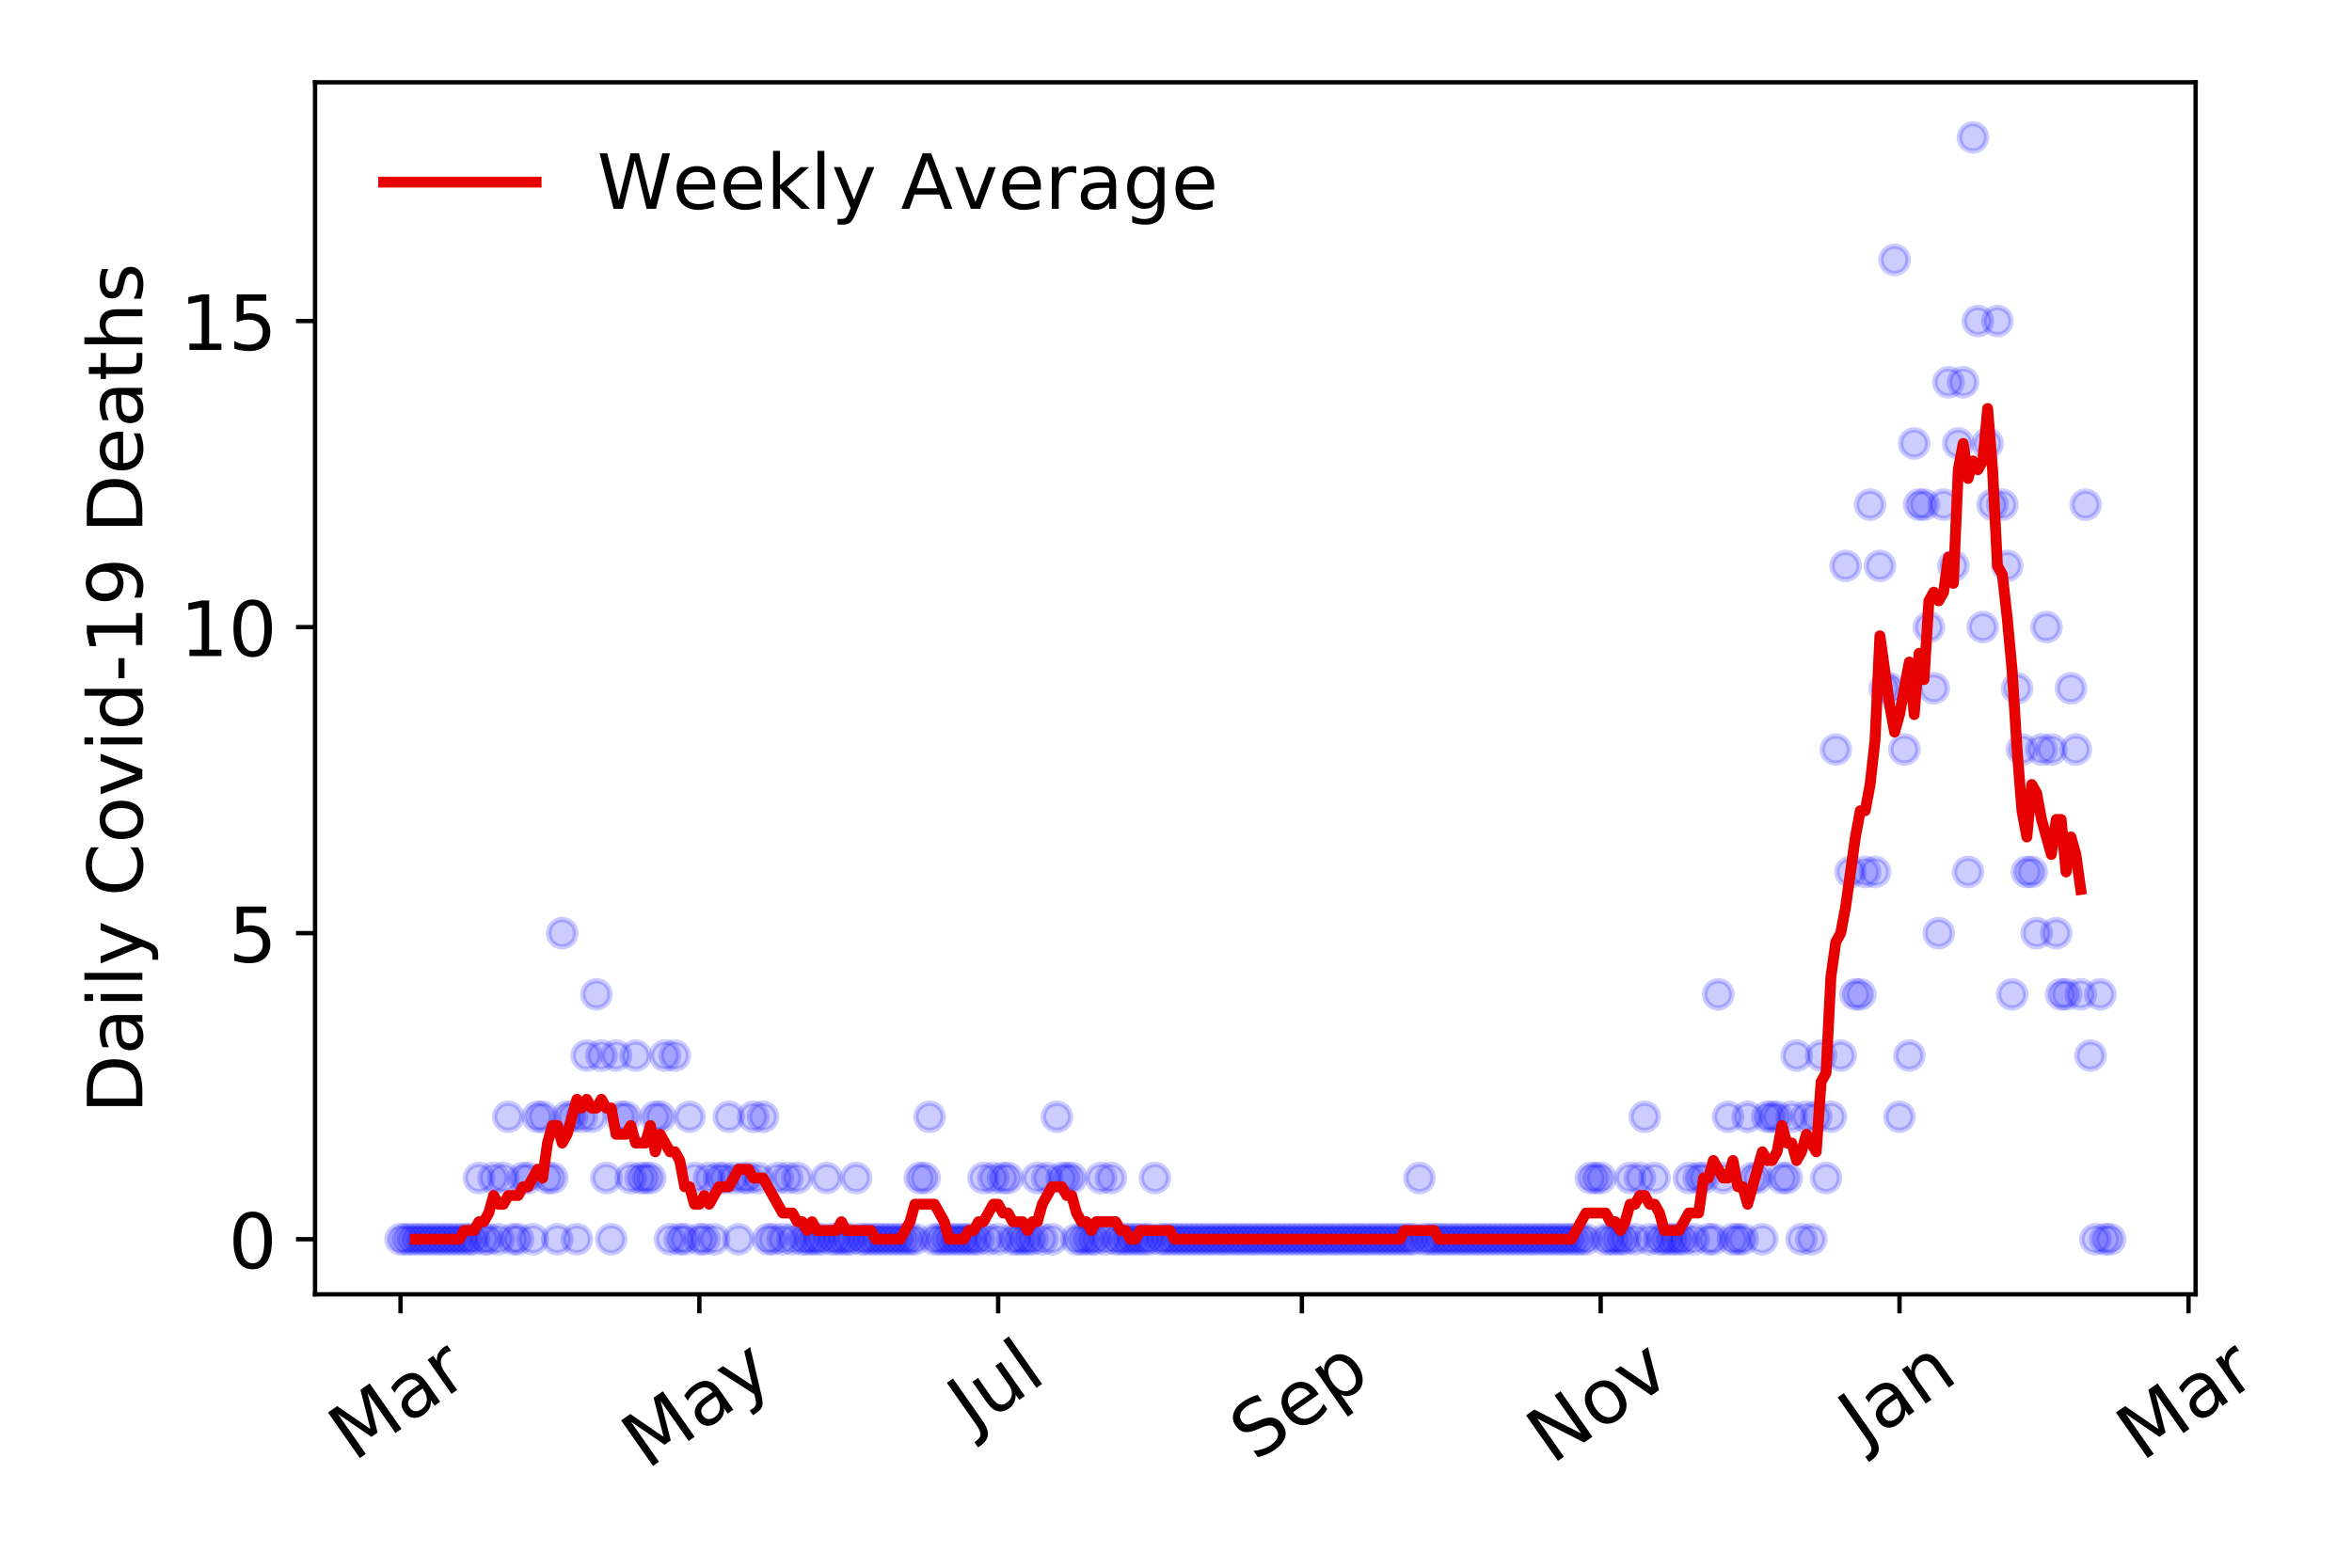 <?xml version="1.0" encoding="utf-8" standalone="no"?>
<!DOCTYPE svg PUBLIC "-//W3C//DTD SVG 1.1//EN"
  "http://www.w3.org/Graphics/SVG/1.1/DTD/svg11.dtd">
<!-- Created with matplotlib (https://matplotlib.org/) -->
<svg height="288pt" version="1.1" viewBox="0 0 432 288" width="432pt" xmlns="http://www.w3.org/2000/svg" xmlns:xlink="http://www.w3.org/1999/xlink">
 <defs>
  <style type="text/css">
*{stroke-linecap:butt;stroke-linejoin:round;}
  </style>
 </defs>
 <g id="figure_1">
  <g id="patch_1">
   <path d="M 0 288 
L 432 288 
L 432 0 
L 0 0 
z
" style="fill:#ffffff;"/>
  </g>
  <g id="axes_1">
   <g id="patch_2">
    <path d="M 57.87 237.778 
L 403.276 237.778 
L 403.276 15.12 
L 57.87 15.12 
z
" style="fill:#ffffff;"/>
   </g>
   <g id="matplotlib.axis_1">
    <g id="xtick_1">
     <g id="line2d_1">
      <defs>
       <path d="M 0 0 
L 0 3.5 
" id="m6ade138b71" style="stroke:#000000;stroke-width:0.8;"/>
      </defs>
      <g>
       <use style="stroke:#000000;stroke-width:0.8;" x="73.57" xlink:href="#m6ade138b71" y="237.778"/>
      </g>
     </g>
     <g id="text_1">
      <!-- Mar -->
      <defs>
       <path d="M 9.812 72.906 
L 24.516 72.906 
L 43.109 23.297 
L 61.812 72.906 
L 76.516 72.906 
L 76.516 0 
L 66.891 0 
L 66.891 64.016 
L 48.094 14.016 
L 38.188 14.016 
L 19.391 64.016 
L 19.391 0 
L 9.812 0 
z
" id="DejaVuSans-77"/>
       <path d="M 34.281 27.484 
Q 23.391 27.484 19.188 25 
Q 14.984 22.516 14.984 16.5 
Q 14.984 11.719 18.141 8.906 
Q 21.297 6.109 26.703 6.109 
Q 34.188 6.109 38.703 11.406 
Q 43.219 16.703 43.219 25.484 
L 43.219 27.484 
z
M 52.203 31.203 
L 52.203 0 
L 43.219 0 
L 43.219 8.297 
Q 40.141 3.328 35.547 0.953 
Q 30.953 -1.422 24.312 -1.422 
Q 15.922 -1.422 10.953 3.297 
Q 6 8.016 6 15.922 
Q 6 25.141 12.172 29.828 
Q 18.359 34.516 30.609 34.516 
L 43.219 34.516 
L 43.219 35.406 
Q 43.219 41.609 39.141 45 
Q 35.062 48.391 27.688 48.391 
Q 23 48.391 18.547 47.266 
Q 14.109 46.141 10.016 43.891 
L 10.016 52.203 
Q 14.938 54.109 19.578 55.047 
Q 24.219 56 28.609 56 
Q 40.484 56 46.344 49.844 
Q 52.203 43.703 52.203 31.203 
z
" id="DejaVuSans-97"/>
       <path d="M 41.109 46.297 
Q 39.594 47.172 37.812 47.578 
Q 36.031 48 33.891 48 
Q 26.266 48 22.188 43.047 
Q 18.109 38.094 18.109 28.812 
L 18.109 0 
L 9.078 0 
L 9.078 54.688 
L 18.109 54.688 
L 18.109 46.188 
Q 20.953 51.172 25.484 53.578 
Q 30.031 56 36.531 56 
Q 37.453 56 38.578 55.875 
Q 39.703 55.766 41.062 55.516 
z
" id="DejaVuSans-114"/>
      </defs>
      <g transform="translate(64.967 268.643)rotate(-35)scale(0.14 -0.14)">
       <use xlink:href="#DejaVuSans-77"/>
       <use x="86.279" xlink:href="#DejaVuSans-97"/>
       <use x="147.559" xlink:href="#DejaVuSans-114"/>
      </g>
     </g>
    </g>
    <g id="xtick_2">
     <g id="line2d_2">
      <g>
       <use style="stroke:#000000;stroke-width:0.8;" x="128.454" xlink:href="#m6ade138b71" y="237.778"/>
      </g>
     </g>
     <g id="text_2">
      <!-- May -->
      <defs>
       <path d="M 32.172 -5.078 
Q 28.375 -14.844 24.75 -17.812 
Q 21.141 -20.797 15.094 -20.797 
L 7.906 -20.797 
L 7.906 -13.281 
L 13.188 -13.281 
Q 16.891 -13.281 18.938 -11.516 
Q 21 -9.766 23.484 -3.219 
L 25.094 0.875 
L 2.984 54.688 
L 12.5 54.688 
L 29.594 11.922 
L 46.688 54.688 
L 56.203 54.688 
z
" id="DejaVuSans-121"/>
      </defs>
      <g transform="translate(118.814 270.094)rotate(-35)scale(0.14 -0.14)">
       <use xlink:href="#DejaVuSans-77"/>
       <use x="86.279" xlink:href="#DejaVuSans-97"/>
       <use x="147.559" xlink:href="#DejaVuSans-121"/>
      </g>
     </g>
    </g>
    <g id="xtick_3">
     <g id="line2d_3">
      <g>
       <use style="stroke:#000000;stroke-width:0.8;" x="183.337" xlink:href="#m6ade138b71" y="237.778"/>
      </g>
     </g>
     <g id="text_3">
      <!-- Jul -->
      <defs>
       <path d="M 9.812 72.906 
L 19.672 72.906 
L 19.672 5.078 
Q 19.672 -8.109 14.672 -14.062 
Q 9.672 -20.016 -1.422 -20.016 
L -5.172 -20.016 
L -5.172 -11.719 
L -2.094 -11.719 
Q 4.438 -11.719 7.125 -8.047 
Q 9.812 -4.391 9.812 5.078 
z
" id="DejaVuSans-74"/>
       <path d="M 8.5 21.578 
L 8.5 54.688 
L 17.484 54.688 
L 17.484 21.922 
Q 17.484 14.156 20.5 10.266 
Q 23.531 6.391 29.594 6.391 
Q 36.859 6.391 41.078 11.031 
Q 45.312 15.672 45.312 23.688 
L 45.312 54.688 
L 54.297 54.688 
L 54.297 0 
L 45.312 0 
L 45.312 8.406 
Q 42.047 3.422 37.719 1 
Q 33.406 -1.422 27.688 -1.422 
Q 18.266 -1.422 13.375 4.438 
Q 8.5 10.297 8.5 21.578 
z
M 31.109 56 
z
" id="DejaVuSans-117"/>
       <path d="M 9.422 75.984 
L 18.406 75.984 
L 18.406 0 
L 9.422 0 
z
" id="DejaVuSans-108"/>
      </defs>
      <g transform="translate(178.634 263.181)rotate(-35)scale(0.14 -0.14)">
       <use xlink:href="#DejaVuSans-74"/>
       <use x="29.492" xlink:href="#DejaVuSans-117"/>
       <use x="92.871" xlink:href="#DejaVuSans-108"/>
      </g>
     </g>
    </g>
    <g id="xtick_4">
     <g id="line2d_4">
      <g>
       <use style="stroke:#000000;stroke-width:0.8;" x="239.12" xlink:href="#m6ade138b71" y="237.778"/>
      </g>
     </g>
     <g id="text_4">
      <!-- Sep -->
      <defs>
       <path d="M 53.516 70.516 
L 53.516 60.891 
Q 47.906 63.578 42.922 64.891 
Q 37.938 66.219 33.297 66.219 
Q 25.25 66.219 20.875 63.094 
Q 16.5 59.969 16.5 54.203 
Q 16.5 49.359 19.406 46.891 
Q 22.312 44.438 30.422 42.922 
L 36.375 41.703 
Q 47.406 39.594 52.656 34.297 
Q 57.906 29 57.906 20.125 
Q 57.906 9.516 50.797 4.047 
Q 43.703 -1.422 29.984 -1.422 
Q 24.812 -1.422 18.969 -0.25 
Q 13.141 0.922 6.891 3.219 
L 6.891 13.375 
Q 12.891 10.016 18.656 8.297 
Q 24.422 6.594 29.984 6.594 
Q 38.422 6.594 43.016 9.906 
Q 47.609 13.234 47.609 19.391 
Q 47.609 24.75 44.312 27.781 
Q 41.016 30.812 33.5 32.328 
L 27.484 33.5 
Q 16.453 35.688 11.516 40.375 
Q 6.594 45.062 6.594 53.422 
Q 6.594 63.094 13.406 68.656 
Q 20.219 74.219 32.172 74.219 
Q 37.312 74.219 42.625 73.281 
Q 47.953 72.359 53.516 70.516 
z
" id="DejaVuSans-83"/>
       <path d="M 56.203 29.594 
L 56.203 25.203 
L 14.891 25.203 
Q 15.484 15.922 20.484 11.062 
Q 25.484 6.203 34.422 6.203 
Q 39.594 6.203 44.453 7.469 
Q 49.312 8.734 54.109 11.281 
L 54.109 2.781 
Q 49.266 0.734 44.188 -0.344 
Q 39.109 -1.422 33.891 -1.422 
Q 20.797 -1.422 13.156 6.188 
Q 5.516 13.812 5.516 26.812 
Q 5.516 40.234 12.766 48.109 
Q 20.016 56 32.328 56 
Q 43.359 56 49.781 48.891 
Q 56.203 41.797 56.203 29.594 
z
M 47.219 32.234 
Q 47.125 39.594 43.094 43.984 
Q 39.062 48.391 32.422 48.391 
Q 24.906 48.391 20.391 44.141 
Q 15.875 39.891 15.188 32.172 
z
" id="DejaVuSans-101"/>
       <path d="M 18.109 8.203 
L 18.109 -20.797 
L 9.078 -20.797 
L 9.078 54.688 
L 18.109 54.688 
L 18.109 46.391 
Q 20.953 51.266 25.266 53.625 
Q 29.594 56 35.594 56 
Q 45.562 56 51.781 48.094 
Q 58.016 40.188 58.016 27.297 
Q 58.016 14.406 51.781 6.484 
Q 45.562 -1.422 35.594 -1.422 
Q 29.594 -1.422 25.266 0.953 
Q 20.953 3.328 18.109 8.203 
z
M 48.688 27.297 
Q 48.688 37.203 44.609 42.844 
Q 40.531 48.484 33.406 48.484 
Q 26.266 48.484 22.188 42.844 
Q 18.109 37.203 18.109 27.297 
Q 18.109 17.391 22.188 11.75 
Q 26.266 6.109 33.406 6.109 
Q 40.531 6.109 44.609 11.75 
Q 48.688 17.391 48.688 27.297 
z
" id="DejaVuSans-112"/>
      </defs>
      <g transform="translate(230.527 268.629)rotate(-35)scale(0.14 -0.14)">
       <use xlink:href="#DejaVuSans-83"/>
       <use x="63.477" xlink:href="#DejaVuSans-101"/>
       <use x="125" xlink:href="#DejaVuSans-112"/>
      </g>
     </g>
    </g>
    <g id="xtick_5">
     <g id="line2d_5">
      <g>
       <use style="stroke:#000000;stroke-width:0.8;" x="294.004" xlink:href="#m6ade138b71" y="237.778"/>
      </g>
     </g>
     <g id="text_5">
      <!-- Nov -->
      <defs>
       <path d="M 9.812 72.906 
L 23.094 72.906 
L 55.422 11.922 
L 55.422 72.906 
L 64.984 72.906 
L 64.984 0 
L 51.703 0 
L 19.391 60.984 
L 19.391 0 
L 9.812 0 
z
" id="DejaVuSans-78"/>
       <path d="M 30.609 48.391 
Q 23.391 48.391 19.188 42.75 
Q 14.984 37.109 14.984 27.297 
Q 14.984 17.484 19.156 11.844 
Q 23.344 6.203 30.609 6.203 
Q 37.797 6.203 41.984 11.859 
Q 46.188 17.531 46.188 27.297 
Q 46.188 37.016 41.984 42.703 
Q 37.797 48.391 30.609 48.391 
z
M 30.609 56 
Q 42.328 56 49.016 48.375 
Q 55.719 40.766 55.719 27.297 
Q 55.719 13.875 49.016 6.219 
Q 42.328 -1.422 30.609 -1.422 
Q 18.844 -1.422 12.172 6.219 
Q 5.516 13.875 5.516 27.297 
Q 5.516 40.766 12.172 48.375 
Q 18.844 56 30.609 56 
z
" id="DejaVuSans-111"/>
       <path d="M 2.984 54.688 
L 12.5 54.688 
L 29.594 8.797 
L 46.688 54.688 
L 56.203 54.688 
L 35.688 0 
L 23.484 0 
z
" id="DejaVuSans-118"/>
      </defs>
      <g transform="translate(285.027 269.166)rotate(-35)scale(0.14 -0.14)">
       <use xlink:href="#DejaVuSans-78"/>
       <use x="74.805" xlink:href="#DejaVuSans-111"/>
       <use x="135.986" xlink:href="#DejaVuSans-118"/>
      </g>
     </g>
    </g>
    <g id="xtick_6">
     <g id="line2d_6">
      <g>
       <use style="stroke:#000000;stroke-width:0.8;" x="348.887" xlink:href="#m6ade138b71" y="237.778"/>
      </g>
     </g>
     <g id="text_6">
      <!-- Jan -->
      <defs>
       <path d="M 54.891 33.016 
L 54.891 0 
L 45.906 0 
L 45.906 32.719 
Q 45.906 40.484 42.875 44.328 
Q 39.844 48.188 33.797 48.188 
Q 26.516 48.188 22.312 43.547 
Q 18.109 38.922 18.109 30.906 
L 18.109 0 
L 9.078 0 
L 9.078 54.688 
L 18.109 54.688 
L 18.109 46.188 
Q 21.344 51.125 25.703 53.562 
Q 30.078 56 35.797 56 
Q 45.219 56 50.047 50.172 
Q 54.891 44.344 54.891 33.016 
z
" id="DejaVuSans-110"/>
      </defs>
      <g transform="translate(342.264 265.871)rotate(-35)scale(0.14 -0.14)">
       <use xlink:href="#DejaVuSans-74"/>
       <use x="29.492" xlink:href="#DejaVuSans-97"/>
       <use x="90.771" xlink:href="#DejaVuSans-110"/>
      </g>
     </g>
    </g>
    <g id="xtick_7">
     <g id="line2d_7">
      <g>
       <use style="stroke:#000000;stroke-width:0.8;" x="401.971" xlink:href="#m6ade138b71" y="237.778"/>
      </g>
     </g>
     <g id="text_7">
      <!-- Mar -->
      <g transform="translate(393.368 268.643)rotate(-35)scale(0.14 -0.14)">
       <use xlink:href="#DejaVuSans-77"/>
       <use x="86.279" xlink:href="#DejaVuSans-97"/>
       <use x="147.559" xlink:href="#DejaVuSans-114"/>
      </g>
     </g>
    </g>
   </g>
   <g id="matplotlib.axis_2">
    <g id="ytick_1">
     <g id="line2d_8">
      <defs>
       <path d="M 0 0 
L -3.5 0 
" id="m7ab9139121" style="stroke:#000000;stroke-width:0.8;"/>
      </defs>
      <g>
       <use style="stroke:#000000;stroke-width:0.8;" x="57.87" xlink:href="#m7ab9139121" y="227.657"/>
      </g>
     </g>
     <g id="text_8">
      <!-- 0 -->
      <defs>
       <path d="M 31.781 66.406 
Q 24.172 66.406 20.328 58.906 
Q 16.5 51.422 16.5 36.375 
Q 16.5 21.391 20.328 13.891 
Q 24.172 6.391 31.781 6.391 
Q 39.453 6.391 43.281 13.891 
Q 47.125 21.391 47.125 36.375 
Q 47.125 51.422 43.281 58.906 
Q 39.453 66.406 31.781 66.406 
z
M 31.781 74.219 
Q 44.047 74.219 50.516 64.516 
Q 56.984 54.828 56.984 36.375 
Q 56.984 17.969 50.516 8.266 
Q 44.047 -1.422 31.781 -1.422 
Q 19.531 -1.422 13.062 8.266 
Q 6.594 17.969 6.594 36.375 
Q 6.594 54.828 13.062 64.516 
Q 19.531 74.219 31.781 74.219 
z
" id="DejaVuSans-48"/>
      </defs>
      <g transform="translate(41.962 232.976)scale(0.14 -0.14)">
       <use xlink:href="#DejaVuSans-48"/>
      </g>
     </g>
    </g>
    <g id="ytick_2">
     <g id="line2d_9">
      <g>
       <use style="stroke:#000000;stroke-width:0.8;" x="57.87" xlink:href="#m7ab9139121" y="171.431"/>
      </g>
     </g>
     <g id="text_9">
      <!-- 5 -->
      <defs>
       <path d="M 10.797 72.906 
L 49.516 72.906 
L 49.516 64.594 
L 19.828 64.594 
L 19.828 46.734 
Q 21.969 47.469 24.109 47.828 
Q 26.266 48.188 28.422 48.188 
Q 40.625 48.188 47.75 41.5 
Q 54.891 34.812 54.891 23.391 
Q 54.891 11.625 47.562 5.094 
Q 40.234 -1.422 26.906 -1.422 
Q 22.312 -1.422 17.547 -0.641 
Q 12.797 0.141 7.719 1.703 
L 7.719 11.625 
Q 12.109 9.234 16.797 8.062 
Q 21.484 6.891 26.703 6.891 
Q 35.156 6.891 40.078 11.328 
Q 45.016 15.766 45.016 23.391 
Q 45.016 31 40.078 35.438 
Q 35.156 39.891 26.703 39.891 
Q 22.75 39.891 18.812 39.016 
Q 14.891 38.141 10.797 36.281 
z
" id="DejaVuSans-53"/>
      </defs>
      <g transform="translate(41.962 176.749)scale(0.14 -0.14)">
       <use xlink:href="#DejaVuSans-53"/>
      </g>
     </g>
    </g>
    <g id="ytick_3">
     <g id="line2d_10">
      <g>
       <use style="stroke:#000000;stroke-width:0.8;" x="57.87" xlink:href="#m7ab9139121" y="115.204"/>
      </g>
     </g>
     <g id="text_10">
      <!-- 10 -->
      <defs>
       <path d="M 12.406 8.297 
L 28.516 8.297 
L 28.516 63.922 
L 10.984 60.406 
L 10.984 69.391 
L 28.422 72.906 
L 38.281 72.906 
L 38.281 8.297 
L 54.391 8.297 
L 54.391 0 
L 12.406 0 
z
" id="DejaVuSans-49"/>
      </defs>
      <g transform="translate(33.055 120.523)scale(0.14 -0.14)">
       <use xlink:href="#DejaVuSans-49"/>
       <use x="63.623" xlink:href="#DejaVuSans-48"/>
      </g>
     </g>
    </g>
    <g id="ytick_4">
     <g id="line2d_11">
      <g>
       <use style="stroke:#000000;stroke-width:0.8;" x="57.87" xlink:href="#m7ab9139121" y="58.977"/>
      </g>
     </g>
     <g id="text_11">
      <!-- 15 -->
      <g transform="translate(33.055 64.296)scale(0.14 -0.14)">
       <use xlink:href="#DejaVuSans-49"/>
       <use x="63.623" xlink:href="#DejaVuSans-53"/>
      </g>
     </g>
    </g>
    <g id="text_12">
     <!-- Daily Covid-19 Deaths -->
     <defs>
      <path d="M 19.672 64.797 
L 19.672 8.109 
L 31.594 8.109 
Q 46.688 8.109 53.688 14.938 
Q 60.688 21.781 60.688 36.531 
Q 60.688 51.172 53.688 57.984 
Q 46.688 64.797 31.594 64.797 
z
M 9.812 72.906 
L 30.078 72.906 
Q 51.266 72.906 61.172 64.094 
Q 71.094 55.281 71.094 36.531 
Q 71.094 17.672 61.125 8.828 
Q 51.172 0 30.078 0 
L 9.812 0 
z
" id="DejaVuSans-68"/>
      <path d="M 9.422 54.688 
L 18.406 54.688 
L 18.406 0 
L 9.422 0 
z
M 9.422 75.984 
L 18.406 75.984 
L 18.406 64.594 
L 9.422 64.594 
z
" id="DejaVuSans-105"/>
      <path id="DejaVuSans-32"/>
      <path d="M 64.406 67.281 
L 64.406 56.891 
Q 59.422 61.531 53.781 63.812 
Q 48.141 66.109 41.797 66.109 
Q 29.297 66.109 22.656 58.469 
Q 16.016 50.828 16.016 36.375 
Q 16.016 21.969 22.656 14.328 
Q 29.297 6.688 41.797 6.688 
Q 48.141 6.688 53.781 8.984 
Q 59.422 11.281 64.406 15.922 
L 64.406 5.609 
Q 59.234 2.094 53.438 0.328 
Q 47.656 -1.422 41.219 -1.422 
Q 24.656 -1.422 15.125 8.703 
Q 5.609 18.844 5.609 36.375 
Q 5.609 53.953 15.125 64.078 
Q 24.656 74.219 41.219 74.219 
Q 47.75 74.219 53.531 72.484 
Q 59.328 70.75 64.406 67.281 
z
" id="DejaVuSans-67"/>
      <path d="M 45.406 46.391 
L 45.406 75.984 
L 54.391 75.984 
L 54.391 0 
L 45.406 0 
L 45.406 8.203 
Q 42.578 3.328 38.25 0.953 
Q 33.938 -1.422 27.875 -1.422 
Q 17.969 -1.422 11.734 6.484 
Q 5.516 14.406 5.516 27.297 
Q 5.516 40.188 11.734 48.094 
Q 17.969 56 27.875 56 
Q 33.938 56 38.25 53.625 
Q 42.578 51.266 45.406 46.391 
z
M 14.797 27.297 
Q 14.797 17.391 18.875 11.75 
Q 22.953 6.109 30.078 6.109 
Q 37.203 6.109 41.297 11.75 
Q 45.406 17.391 45.406 27.297 
Q 45.406 37.203 41.297 42.844 
Q 37.203 48.484 30.078 48.484 
Q 22.953 48.484 18.875 42.844 
Q 14.797 37.203 14.797 27.297 
z
" id="DejaVuSans-100"/>
      <path d="M 4.891 31.391 
L 31.203 31.391 
L 31.203 23.391 
L 4.891 23.391 
z
" id="DejaVuSans-45"/>
      <path d="M 10.984 1.516 
L 10.984 10.5 
Q 14.703 8.734 18.5 7.812 
Q 22.312 6.891 25.984 6.891 
Q 35.75 6.891 40.891 13.453 
Q 46.047 20.016 46.781 33.406 
Q 43.953 29.203 39.594 26.953 
Q 35.25 24.703 29.984 24.703 
Q 19.047 24.703 12.672 31.312 
Q 6.297 37.938 6.297 49.422 
Q 6.297 60.641 12.938 67.422 
Q 19.578 74.219 30.609 74.219 
Q 43.266 74.219 49.922 64.516 
Q 56.594 54.828 56.594 36.375 
Q 56.594 19.141 48.406 8.859 
Q 40.234 -1.422 26.422 -1.422 
Q 22.703 -1.422 18.891 -0.688 
Q 15.094 0.047 10.984 1.516 
z
M 30.609 32.422 
Q 37.25 32.422 41.125 36.953 
Q 45.016 41.5 45.016 49.422 
Q 45.016 57.281 41.125 61.844 
Q 37.25 66.406 30.609 66.406 
Q 23.969 66.406 20.094 61.844 
Q 16.219 57.281 16.219 49.422 
Q 16.219 41.5 20.094 36.953 
Q 23.969 32.422 30.609 32.422 
z
" id="DejaVuSans-57"/>
      <path d="M 18.312 70.219 
L 18.312 54.688 
L 36.812 54.688 
L 36.812 47.703 
L 18.312 47.703 
L 18.312 18.016 
Q 18.312 11.328 20.141 9.422 
Q 21.969 7.516 27.594 7.516 
L 36.812 7.516 
L 36.812 0 
L 27.594 0 
Q 17.188 0 13.234 3.875 
Q 9.281 7.766 9.281 18.016 
L 9.281 47.703 
L 2.688 47.703 
L 2.688 54.688 
L 9.281 54.688 
L 9.281 70.219 
z
" id="DejaVuSans-116"/>
      <path d="M 54.891 33.016 
L 54.891 0 
L 45.906 0 
L 45.906 32.719 
Q 45.906 40.484 42.875 44.328 
Q 39.844 48.188 33.797 48.188 
Q 26.516 48.188 22.312 43.547 
Q 18.109 38.922 18.109 30.906 
L 18.109 0 
L 9.078 0 
L 9.078 75.984 
L 18.109 75.984 
L 18.109 46.188 
Q 21.344 51.125 25.703 53.562 
Q 30.078 56 35.797 56 
Q 45.219 56 50.047 50.172 
Q 54.891 44.344 54.891 33.016 
z
" id="DejaVuSans-104"/>
      <path d="M 44.281 53.078 
L 44.281 44.578 
Q 40.484 46.531 36.375 47.5 
Q 32.281 48.484 27.875 48.484 
Q 21.188 48.484 17.844 46.438 
Q 14.5 44.391 14.5 40.281 
Q 14.5 37.156 16.891 35.375 
Q 19.281 33.594 26.516 31.984 
L 29.594 31.297 
Q 39.156 29.25 43.188 25.516 
Q 47.219 21.781 47.219 15.094 
Q 47.219 7.469 41.188 3.016 
Q 35.156 -1.422 24.609 -1.422 
Q 20.219 -1.422 15.453 -0.562 
Q 10.688 0.297 5.422 2 
L 5.422 11.281 
Q 10.406 8.688 15.234 7.391 
Q 20.062 6.109 24.812 6.109 
Q 31.156 6.109 34.562 8.281 
Q 37.984 10.453 37.984 14.406 
Q 37.984 18.062 35.516 20.016 
Q 33.062 21.969 24.703 23.781 
L 21.578 24.516 
Q 13.234 26.266 9.516 29.906 
Q 5.812 33.547 5.812 39.891 
Q 5.812 47.609 11.281 51.797 
Q 16.75 56 26.812 56 
Q 31.781 56 36.172 55.266 
Q 40.578 54.547 44.281 53.078 
z
" id="DejaVuSans-115"/>
     </defs>
     <g transform="translate(26.143 204.56)rotate(-90)scale(0.14 -0.14)">
      <use xlink:href="#DejaVuSans-68"/>
      <use x="77.002" xlink:href="#DejaVuSans-97"/>
      <use x="138.281" xlink:href="#DejaVuSans-105"/>
      <use x="166.064" xlink:href="#DejaVuSans-108"/>
      <use x="193.848" xlink:href="#DejaVuSans-121"/>
      <use x="253.027" xlink:href="#DejaVuSans-32"/>
      <use x="284.814" xlink:href="#DejaVuSans-67"/>
      <use x="354.639" xlink:href="#DejaVuSans-111"/>
      <use x="415.82" xlink:href="#DejaVuSans-118"/>
      <use x="475" xlink:href="#DejaVuSans-105"/>
      <use x="502.783" xlink:href="#DejaVuSans-100"/>
      <use x="566.26" xlink:href="#DejaVuSans-45"/>
      <use x="602.344" xlink:href="#DejaVuSans-49"/>
      <use x="665.967" xlink:href="#DejaVuSans-57"/>
      <use x="729.59" xlink:href="#DejaVuSans-32"/>
      <use x="761.377" xlink:href="#DejaVuSans-68"/>
      <use x="838.379" xlink:href="#DejaVuSans-101"/>
      <use x="899.902" xlink:href="#DejaVuSans-97"/>
      <use x="961.182" xlink:href="#DejaVuSans-116"/>
      <use x="1000.391" xlink:href="#DejaVuSans-104"/>
      <use x="1063.77" xlink:href="#DejaVuSans-115"/>
     </g>
    </g>
   </g>
   <g id="line2d_12">
    <defs>
     <path d="M 0 2.5 
C 0.663 2.5 1.299 2.237 1.768 1.768 
C 2.237 1.299 2.5 0.663 2.5 0 
C 2.5 -0.663 2.237 -1.299 1.768 -1.768 
C 1.299 -2.237 0.663 -2.5 0 -2.5 
C -0.663 -2.5 -1.299 -2.237 -1.768 -1.768 
C -2.237 -1.299 -2.5 -0.663 -2.5 0 
C -2.5 0.663 -2.237 1.299 -1.768 1.768 
C -1.299 2.237 -0.663 2.5 0 2.5 
z
" id="m2e1100ebdc" style="stroke:#0000ff;stroke-opacity:0.2;"/>
    </defs>
    <g clip-path="url(#p8317e3bc36)">
     <use style="fill:#0000ff;fill-opacity:0.2;stroke:#0000ff;stroke-opacity:0.2;" x="73.57" xlink:href="#m2e1100ebdc" y="227.657"/>
     <use style="fill:#0000ff;fill-opacity:0.2;stroke:#0000ff;stroke-opacity:0.2;" x="74.47" xlink:href="#m2e1100ebdc" y="227.657"/>
     <use style="fill:#0000ff;fill-opacity:0.2;stroke:#0000ff;stroke-opacity:0.2;" x="75.37" xlink:href="#m2e1100ebdc" y="227.657"/>
     <use style="fill:#0000ff;fill-opacity:0.2;stroke:#0000ff;stroke-opacity:0.2;" x="76.269" xlink:href="#m2e1100ebdc" y="227.657"/>
     <use style="fill:#0000ff;fill-opacity:0.2;stroke:#0000ff;stroke-opacity:0.2;" x="77.169" xlink:href="#m2e1100ebdc" y="227.657"/>
     <use style="fill:#0000ff;fill-opacity:0.2;stroke:#0000ff;stroke-opacity:0.2;" x="78.069" xlink:href="#m2e1100ebdc" y="227.657"/>
     <use style="fill:#0000ff;fill-opacity:0.2;stroke:#0000ff;stroke-opacity:0.2;" x="78.969" xlink:href="#m2e1100ebdc" y="227.657"/>
     <use style="fill:#0000ff;fill-opacity:0.2;stroke:#0000ff;stroke-opacity:0.2;" x="79.868" xlink:href="#m2e1100ebdc" y="227.657"/>
     <use style="fill:#0000ff;fill-opacity:0.2;stroke:#0000ff;stroke-opacity:0.2;" x="80.768" xlink:href="#m2e1100ebdc" y="227.657"/>
     <use style="fill:#0000ff;fill-opacity:0.2;stroke:#0000ff;stroke-opacity:0.2;" x="81.668" xlink:href="#m2e1100ebdc" y="227.657"/>
     <use style="fill:#0000ff;fill-opacity:0.2;stroke:#0000ff;stroke-opacity:0.2;" x="82.568" xlink:href="#m2e1100ebdc" y="227.657"/>
     <use style="fill:#0000ff;fill-opacity:0.2;stroke:#0000ff;stroke-opacity:0.2;" x="83.467" xlink:href="#m2e1100ebdc" y="227.657"/>
     <use style="fill:#0000ff;fill-opacity:0.2;stroke:#0000ff;stroke-opacity:0.2;" x="84.367" xlink:href="#m2e1100ebdc" y="227.657"/>
     <use style="fill:#0000ff;fill-opacity:0.2;stroke:#0000ff;stroke-opacity:0.2;" x="85.267" xlink:href="#m2e1100ebdc" y="227.657"/>
     <use style="fill:#0000ff;fill-opacity:0.2;stroke:#0000ff;stroke-opacity:0.2;" x="86.166" xlink:href="#m2e1100ebdc" y="227.657"/>
     <use style="fill:#0000ff;fill-opacity:0.2;stroke:#0000ff;stroke-opacity:0.2;" x="87.066" xlink:href="#m2e1100ebdc" y="227.657"/>
     <use style="fill:#0000ff;fill-opacity:0.2;stroke:#0000ff;stroke-opacity:0.2;" x="87.966" xlink:href="#m2e1100ebdc" y="216.412"/>
     <use style="fill:#0000ff;fill-opacity:0.2;stroke:#0000ff;stroke-opacity:0.2;" x="88.866" xlink:href="#m2e1100ebdc" y="227.657"/>
     <use style="fill:#0000ff;fill-opacity:0.2;stroke:#0000ff;stroke-opacity:0.2;" x="89.765" xlink:href="#m2e1100ebdc" y="227.657"/>
     <use style="fill:#0000ff;fill-opacity:0.2;stroke:#0000ff;stroke-opacity:0.2;" x="90.665" xlink:href="#m2e1100ebdc" y="216.412"/>
     <use style="fill:#0000ff;fill-opacity:0.2;stroke:#0000ff;stroke-opacity:0.2;" x="91.565" xlink:href="#m2e1100ebdc" y="227.657"/>
     <use style="fill:#0000ff;fill-opacity:0.2;stroke:#0000ff;stroke-opacity:0.2;" x="92.465" xlink:href="#m2e1100ebdc" y="216.412"/>
     <use style="fill:#0000ff;fill-opacity:0.2;stroke:#0000ff;stroke-opacity:0.2;" x="93.364" xlink:href="#m2e1100ebdc" y="205.167"/>
     <use style="fill:#0000ff;fill-opacity:0.2;stroke:#0000ff;stroke-opacity:0.2;" x="94.264" xlink:href="#m2e1100ebdc" y="227.657"/>
     <use style="fill:#0000ff;fill-opacity:0.2;stroke:#0000ff;stroke-opacity:0.2;" x="95.164" xlink:href="#m2e1100ebdc" y="227.657"/>
     <use style="fill:#0000ff;fill-opacity:0.2;stroke:#0000ff;stroke-opacity:0.2;" x="96.063" xlink:href="#m2e1100ebdc" y="216.412"/>
     <use style="fill:#0000ff;fill-opacity:0.2;stroke:#0000ff;stroke-opacity:0.2;" x="96.963" xlink:href="#m2e1100ebdc" y="216.412"/>
     <use style="fill:#0000ff;fill-opacity:0.2;stroke:#0000ff;stroke-opacity:0.2;" x="97.863" xlink:href="#m2e1100ebdc" y="227.657"/>
     <use style="fill:#0000ff;fill-opacity:0.2;stroke:#0000ff;stroke-opacity:0.2;" x="98.763" xlink:href="#m2e1100ebdc" y="205.167"/>
     <use style="fill:#0000ff;fill-opacity:0.2;stroke:#0000ff;stroke-opacity:0.2;" x="99.662" xlink:href="#m2e1100ebdc" y="205.167"/>
     <use style="fill:#0000ff;fill-opacity:0.2;stroke:#0000ff;stroke-opacity:0.2;" x="100.562" xlink:href="#m2e1100ebdc" y="216.412"/>
     <use style="fill:#0000ff;fill-opacity:0.2;stroke:#0000ff;stroke-opacity:0.2;" x="101.462" xlink:href="#m2e1100ebdc" y="216.412"/>
     <use style="fill:#0000ff;fill-opacity:0.2;stroke:#0000ff;stroke-opacity:0.2;" x="102.362" xlink:href="#m2e1100ebdc" y="227.657"/>
     <use style="fill:#0000ff;fill-opacity:0.2;stroke:#0000ff;stroke-opacity:0.2;" x="103.261" xlink:href="#m2e1100ebdc" y="171.431"/>
     <use style="fill:#0000ff;fill-opacity:0.2;stroke:#0000ff;stroke-opacity:0.2;" x="104.161" xlink:href="#m2e1100ebdc" y="205.167"/>
     <use style="fill:#0000ff;fill-opacity:0.2;stroke:#0000ff;stroke-opacity:0.2;" x="105.061" xlink:href="#m2e1100ebdc" y="205.167"/>
     <use style="fill:#0000ff;fill-opacity:0.2;stroke:#0000ff;stroke-opacity:0.2;" x="105.96" xlink:href="#m2e1100ebdc" y="227.657"/>
     <use style="fill:#0000ff;fill-opacity:0.2;stroke:#0000ff;stroke-opacity:0.2;" x="106.86" xlink:href="#m2e1100ebdc" y="205.167"/>
     <use style="fill:#0000ff;fill-opacity:0.2;stroke:#0000ff;stroke-opacity:0.2;" x="107.76" xlink:href="#m2e1100ebdc" y="193.921"/>
     <use style="fill:#0000ff;fill-opacity:0.2;stroke:#0000ff;stroke-opacity:0.2;" x="108.66" xlink:href="#m2e1100ebdc" y="205.167"/>
     <use style="fill:#0000ff;fill-opacity:0.2;stroke:#0000ff;stroke-opacity:0.2;" x="109.559" xlink:href="#m2e1100ebdc" y="182.676"/>
     <use style="fill:#0000ff;fill-opacity:0.2;stroke:#0000ff;stroke-opacity:0.2;" x="110.459" xlink:href="#m2e1100ebdc" y="193.921"/>
     <use style="fill:#0000ff;fill-opacity:0.2;stroke:#0000ff;stroke-opacity:0.2;" x="111.359" xlink:href="#m2e1100ebdc" y="216.412"/>
     <use style="fill:#0000ff;fill-opacity:0.2;stroke:#0000ff;stroke-opacity:0.2;" x="112.259" xlink:href="#m2e1100ebdc" y="227.657"/>
     <use style="fill:#0000ff;fill-opacity:0.2;stroke:#0000ff;stroke-opacity:0.2;" x="113.158" xlink:href="#m2e1100ebdc" y="193.921"/>
     <use style="fill:#0000ff;fill-opacity:0.2;stroke:#0000ff;stroke-opacity:0.2;" x="114.058" xlink:href="#m2e1100ebdc" y="205.167"/>
     <use style="fill:#0000ff;fill-opacity:0.2;stroke:#0000ff;stroke-opacity:0.2;" x="114.958" xlink:href="#m2e1100ebdc" y="205.167"/>
     <use style="fill:#0000ff;fill-opacity:0.2;stroke:#0000ff;stroke-opacity:0.2;" x="115.857" xlink:href="#m2e1100ebdc" y="216.412"/>
     <use style="fill:#0000ff;fill-opacity:0.2;stroke:#0000ff;stroke-opacity:0.2;" x="116.757" xlink:href="#m2e1100ebdc" y="193.921"/>
     <use style="fill:#0000ff;fill-opacity:0.2;stroke:#0000ff;stroke-opacity:0.2;" x="117.657" xlink:href="#m2e1100ebdc" y="216.412"/>
     <use style="fill:#0000ff;fill-opacity:0.2;stroke:#0000ff;stroke-opacity:0.2;" x="118.557" xlink:href="#m2e1100ebdc" y="216.412"/>
     <use style="fill:#0000ff;fill-opacity:0.2;stroke:#0000ff;stroke-opacity:0.2;" x="119.456" xlink:href="#m2e1100ebdc" y="216.412"/>
     <use style="fill:#0000ff;fill-opacity:0.2;stroke:#0000ff;stroke-opacity:0.2;" x="120.356" xlink:href="#m2e1100ebdc" y="205.167"/>
     <use style="fill:#0000ff;fill-opacity:0.2;stroke:#0000ff;stroke-opacity:0.2;" x="121.256" xlink:href="#m2e1100ebdc" y="205.167"/>
     <use style="fill:#0000ff;fill-opacity:0.2;stroke:#0000ff;stroke-opacity:0.2;" x="122.156" xlink:href="#m2e1100ebdc" y="193.921"/>
     <use style="fill:#0000ff;fill-opacity:0.2;stroke:#0000ff;stroke-opacity:0.2;" x="123.055" xlink:href="#m2e1100ebdc" y="227.657"/>
     <use style="fill:#0000ff;fill-opacity:0.2;stroke:#0000ff;stroke-opacity:0.2;" x="123.955" xlink:href="#m2e1100ebdc" y="193.921"/>
     <use style="fill:#0000ff;fill-opacity:0.2;stroke:#0000ff;stroke-opacity:0.2;" x="124.855" xlink:href="#m2e1100ebdc" y="227.657"/>
     <use style="fill:#0000ff;fill-opacity:0.2;stroke:#0000ff;stroke-opacity:0.2;" x="125.755" xlink:href="#m2e1100ebdc" y="227.657"/>
     <use style="fill:#0000ff;fill-opacity:0.2;stroke:#0000ff;stroke-opacity:0.2;" x="126.654" xlink:href="#m2e1100ebdc" y="205.167"/>
     <use style="fill:#0000ff;fill-opacity:0.2;stroke:#0000ff;stroke-opacity:0.2;" x="127.554" xlink:href="#m2e1100ebdc" y="216.412"/>
     <use style="fill:#0000ff;fill-opacity:0.2;stroke:#0000ff;stroke-opacity:0.2;" x="128.454" xlink:href="#m2e1100ebdc" y="227.657"/>
     <use style="fill:#0000ff;fill-opacity:0.2;stroke:#0000ff;stroke-opacity:0.2;" x="129.353" xlink:href="#m2e1100ebdc" y="227.657"/>
     <use style="fill:#0000ff;fill-opacity:0.2;stroke:#0000ff;stroke-opacity:0.2;" x="130.253" xlink:href="#m2e1100ebdc" y="216.412"/>
     <use style="fill:#0000ff;fill-opacity:0.2;stroke:#0000ff;stroke-opacity:0.2;" x="131.153" xlink:href="#m2e1100ebdc" y="227.657"/>
     <use style="fill:#0000ff;fill-opacity:0.2;stroke:#0000ff;stroke-opacity:0.2;" x="132.053" xlink:href="#m2e1100ebdc" y="216.412"/>
     <use style="fill:#0000ff;fill-opacity:0.2;stroke:#0000ff;stroke-opacity:0.2;" x="132.952" xlink:href="#m2e1100ebdc" y="216.412"/>
     <use style="fill:#0000ff;fill-opacity:0.2;stroke:#0000ff;stroke-opacity:0.2;" x="133.852" xlink:href="#m2e1100ebdc" y="205.167"/>
     <use style="fill:#0000ff;fill-opacity:0.2;stroke:#0000ff;stroke-opacity:0.2;" x="134.752" xlink:href="#m2e1100ebdc" y="216.412"/>
     <use style="fill:#0000ff;fill-opacity:0.2;stroke:#0000ff;stroke-opacity:0.2;" x="135.652" xlink:href="#m2e1100ebdc" y="227.657"/>
     <use style="fill:#0000ff;fill-opacity:0.2;stroke:#0000ff;stroke-opacity:0.2;" x="136.551" xlink:href="#m2e1100ebdc" y="216.412"/>
     <use style="fill:#0000ff;fill-opacity:0.2;stroke:#0000ff;stroke-opacity:0.2;" x="137.451" xlink:href="#m2e1100ebdc" y="216.412"/>
     <use style="fill:#0000ff;fill-opacity:0.2;stroke:#0000ff;stroke-opacity:0.2;" x="138.351" xlink:href="#m2e1100ebdc" y="205.167"/>
     <use style="fill:#0000ff;fill-opacity:0.2;stroke:#0000ff;stroke-opacity:0.2;" x="139.25" xlink:href="#m2e1100ebdc" y="216.412"/>
     <use style="fill:#0000ff;fill-opacity:0.2;stroke:#0000ff;stroke-opacity:0.2;" x="140.15" xlink:href="#m2e1100ebdc" y="205.167"/>
     <use style="fill:#0000ff;fill-opacity:0.2;stroke:#0000ff;stroke-opacity:0.2;" x="141.05" xlink:href="#m2e1100ebdc" y="227.657"/>
     <use style="fill:#0000ff;fill-opacity:0.2;stroke:#0000ff;stroke-opacity:0.2;" x="141.95" xlink:href="#m2e1100ebdc" y="227.657"/>
     <use style="fill:#0000ff;fill-opacity:0.2;stroke:#0000ff;stroke-opacity:0.2;" x="142.849" xlink:href="#m2e1100ebdc" y="216.412"/>
     <use style="fill:#0000ff;fill-opacity:0.2;stroke:#0000ff;stroke-opacity:0.2;" x="143.749" xlink:href="#m2e1100ebdc" y="227.657"/>
     <use style="fill:#0000ff;fill-opacity:0.2;stroke:#0000ff;stroke-opacity:0.2;" x="144.649" xlink:href="#m2e1100ebdc" y="216.412"/>
     <use style="fill:#0000ff;fill-opacity:0.2;stroke:#0000ff;stroke-opacity:0.2;" x="145.549" xlink:href="#m2e1100ebdc" y="227.657"/>
     <use style="fill:#0000ff;fill-opacity:0.2;stroke:#0000ff;stroke-opacity:0.2;" x="146.448" xlink:href="#m2e1100ebdc" y="216.412"/>
     <use style="fill:#0000ff;fill-opacity:0.2;stroke:#0000ff;stroke-opacity:0.2;" x="147.348" xlink:href="#m2e1100ebdc" y="227.657"/>
     <use style="fill:#0000ff;fill-opacity:0.2;stroke:#0000ff;stroke-opacity:0.2;" x="148.248" xlink:href="#m2e1100ebdc" y="227.657"/>
     <use style="fill:#0000ff;fill-opacity:0.2;stroke:#0000ff;stroke-opacity:0.2;" x="149.147" xlink:href="#m2e1100ebdc" y="227.657"/>
     <use style="fill:#0000ff;fill-opacity:0.2;stroke:#0000ff;stroke-opacity:0.2;" x="150.047" xlink:href="#m2e1100ebdc" y="227.657"/>
     <use style="fill:#0000ff;fill-opacity:0.2;stroke:#0000ff;stroke-opacity:0.2;" x="150.947" xlink:href="#m2e1100ebdc" y="227.657"/>
     <use style="fill:#0000ff;fill-opacity:0.2;stroke:#0000ff;stroke-opacity:0.2;" x="151.847" xlink:href="#m2e1100ebdc" y="216.412"/>
     <use style="fill:#0000ff;fill-opacity:0.2;stroke:#0000ff;stroke-opacity:0.2;" x="152.746" xlink:href="#m2e1100ebdc" y="227.657"/>
     <use style="fill:#0000ff;fill-opacity:0.2;stroke:#0000ff;stroke-opacity:0.2;" x="153.646" xlink:href="#m2e1100ebdc" y="227.657"/>
     <use style="fill:#0000ff;fill-opacity:0.2;stroke:#0000ff;stroke-opacity:0.2;" x="154.546" xlink:href="#m2e1100ebdc" y="227.657"/>
     <use style="fill:#0000ff;fill-opacity:0.2;stroke:#0000ff;stroke-opacity:0.2;" x="155.446" xlink:href="#m2e1100ebdc" y="227.657"/>
     <use style="fill:#0000ff;fill-opacity:0.2;stroke:#0000ff;stroke-opacity:0.2;" x="156.345" xlink:href="#m2e1100ebdc" y="227.657"/>
     <use style="fill:#0000ff;fill-opacity:0.2;stroke:#0000ff;stroke-opacity:0.2;" x="157.245" xlink:href="#m2e1100ebdc" y="216.412"/>
     <use style="fill:#0000ff;fill-opacity:0.2;stroke:#0000ff;stroke-opacity:0.2;" x="158.145" xlink:href="#m2e1100ebdc" y="227.657"/>
     <use style="fill:#0000ff;fill-opacity:0.2;stroke:#0000ff;stroke-opacity:0.2;" x="159.044" xlink:href="#m2e1100ebdc" y="227.657"/>
     <use style="fill:#0000ff;fill-opacity:0.2;stroke:#0000ff;stroke-opacity:0.2;" x="159.944" xlink:href="#m2e1100ebdc" y="227.657"/>
     <use style="fill:#0000ff;fill-opacity:0.2;stroke:#0000ff;stroke-opacity:0.2;" x="160.844" xlink:href="#m2e1100ebdc" y="227.657"/>
     <use style="fill:#0000ff;fill-opacity:0.2;stroke:#0000ff;stroke-opacity:0.2;" x="161.744" xlink:href="#m2e1100ebdc" y="227.657"/>
     <use style="fill:#0000ff;fill-opacity:0.2;stroke:#0000ff;stroke-opacity:0.2;" x="162.643" xlink:href="#m2e1100ebdc" y="227.657"/>
     <use style="fill:#0000ff;fill-opacity:0.2;stroke:#0000ff;stroke-opacity:0.2;" x="163.543" xlink:href="#m2e1100ebdc" y="227.657"/>
     <use style="fill:#0000ff;fill-opacity:0.2;stroke:#0000ff;stroke-opacity:0.2;" x="164.443" xlink:href="#m2e1100ebdc" y="227.657"/>
     <use style="fill:#0000ff;fill-opacity:0.2;stroke:#0000ff;stroke-opacity:0.2;" x="165.343" xlink:href="#m2e1100ebdc" y="227.657"/>
     <use style="fill:#0000ff;fill-opacity:0.2;stroke:#0000ff;stroke-opacity:0.2;" x="166.242" xlink:href="#m2e1100ebdc" y="227.657"/>
     <use style="fill:#0000ff;fill-opacity:0.2;stroke:#0000ff;stroke-opacity:0.2;" x="167.142" xlink:href="#m2e1100ebdc" y="227.657"/>
     <use style="fill:#0000ff;fill-opacity:0.2;stroke:#0000ff;stroke-opacity:0.2;" x="168.042" xlink:href="#m2e1100ebdc" y="227.657"/>
     <use style="fill:#0000ff;fill-opacity:0.2;stroke:#0000ff;stroke-opacity:0.2;" x="168.941" xlink:href="#m2e1100ebdc" y="216.412"/>
     <use style="fill:#0000ff;fill-opacity:0.2;stroke:#0000ff;stroke-opacity:0.2;" x="169.841" xlink:href="#m2e1100ebdc" y="216.412"/>
     <use style="fill:#0000ff;fill-opacity:0.2;stroke:#0000ff;stroke-opacity:0.2;" x="170.741" xlink:href="#m2e1100ebdc" y="205.167"/>
     <use style="fill:#0000ff;fill-opacity:0.2;stroke:#0000ff;stroke-opacity:0.2;" x="171.641" xlink:href="#m2e1100ebdc" y="227.657"/>
     <use style="fill:#0000ff;fill-opacity:0.2;stroke:#0000ff;stroke-opacity:0.2;" x="172.54" xlink:href="#m2e1100ebdc" y="227.657"/>
     <use style="fill:#0000ff;fill-opacity:0.2;stroke:#0000ff;stroke-opacity:0.2;" x="173.44" xlink:href="#m2e1100ebdc" y="227.657"/>
     <use style="fill:#0000ff;fill-opacity:0.2;stroke:#0000ff;stroke-opacity:0.2;" x="174.34" xlink:href="#m2e1100ebdc" y="227.657"/>
     <use style="fill:#0000ff;fill-opacity:0.2;stroke:#0000ff;stroke-opacity:0.2;" x="175.24" xlink:href="#m2e1100ebdc" y="227.657"/>
     <use style="fill:#0000ff;fill-opacity:0.2;stroke:#0000ff;stroke-opacity:0.2;" x="176.139" xlink:href="#m2e1100ebdc" y="227.657"/>
     <use style="fill:#0000ff;fill-opacity:0.2;stroke:#0000ff;stroke-opacity:0.2;" x="177.039" xlink:href="#m2e1100ebdc" y="227.657"/>
     <use style="fill:#0000ff;fill-opacity:0.2;stroke:#0000ff;stroke-opacity:0.2;" x="177.939" xlink:href="#m2e1100ebdc" y="227.657"/>
     <use style="fill:#0000ff;fill-opacity:0.2;stroke:#0000ff;stroke-opacity:0.2;" x="178.838" xlink:href="#m2e1100ebdc" y="227.657"/>
     <use style="fill:#0000ff;fill-opacity:0.2;stroke:#0000ff;stroke-opacity:0.2;" x="179.738" xlink:href="#m2e1100ebdc" y="227.657"/>
     <use style="fill:#0000ff;fill-opacity:0.2;stroke:#0000ff;stroke-opacity:0.2;" x="180.638" xlink:href="#m2e1100ebdc" y="216.412"/>
     <use style="fill:#0000ff;fill-opacity:0.2;stroke:#0000ff;stroke-opacity:0.2;" x="181.538" xlink:href="#m2e1100ebdc" y="227.657"/>
     <use style="fill:#0000ff;fill-opacity:0.2;stroke:#0000ff;stroke-opacity:0.2;" x="182.437" xlink:href="#m2e1100ebdc" y="216.412"/>
     <use style="fill:#0000ff;fill-opacity:0.2;stroke:#0000ff;stroke-opacity:0.2;" x="183.337" xlink:href="#m2e1100ebdc" y="227.657"/>
     <use style="fill:#0000ff;fill-opacity:0.2;stroke:#0000ff;stroke-opacity:0.2;" x="184.237" xlink:href="#m2e1100ebdc" y="216.412"/>
     <use style="fill:#0000ff;fill-opacity:0.2;stroke:#0000ff;stroke-opacity:0.2;" x="185.137" xlink:href="#m2e1100ebdc" y="216.412"/>
     <use style="fill:#0000ff;fill-opacity:0.2;stroke:#0000ff;stroke-opacity:0.2;" x="186.036" xlink:href="#m2e1100ebdc" y="227.657"/>
     <use style="fill:#0000ff;fill-opacity:0.2;stroke:#0000ff;stroke-opacity:0.2;" x="186.936" xlink:href="#m2e1100ebdc" y="227.657"/>
     <use style="fill:#0000ff;fill-opacity:0.2;stroke:#0000ff;stroke-opacity:0.2;" x="187.836" xlink:href="#m2e1100ebdc" y="227.657"/>
     <use style="fill:#0000ff;fill-opacity:0.2;stroke:#0000ff;stroke-opacity:0.2;" x="188.736" xlink:href="#m2e1100ebdc" y="227.657"/>
     <use style="fill:#0000ff;fill-opacity:0.2;stroke:#0000ff;stroke-opacity:0.2;" x="189.635" xlink:href="#m2e1100ebdc" y="227.657"/>
     <use style="fill:#0000ff;fill-opacity:0.2;stroke:#0000ff;stroke-opacity:0.2;" x="190.535" xlink:href="#m2e1100ebdc" y="216.412"/>
     <use style="fill:#0000ff;fill-opacity:0.2;stroke:#0000ff;stroke-opacity:0.2;" x="191.435" xlink:href="#m2e1100ebdc" y="227.657"/>
     <use style="fill:#0000ff;fill-opacity:0.2;stroke:#0000ff;stroke-opacity:0.2;" x="192.334" xlink:href="#m2e1100ebdc" y="216.412"/>
     <use style="fill:#0000ff;fill-opacity:0.2;stroke:#0000ff;stroke-opacity:0.2;" x="193.234" xlink:href="#m2e1100ebdc" y="227.657"/>
     <use style="fill:#0000ff;fill-opacity:0.2;stroke:#0000ff;stroke-opacity:0.2;" x="194.134" xlink:href="#m2e1100ebdc" y="205.167"/>
     <use style="fill:#0000ff;fill-opacity:0.2;stroke:#0000ff;stroke-opacity:0.2;" x="195.034" xlink:href="#m2e1100ebdc" y="216.412"/>
     <use style="fill:#0000ff;fill-opacity:0.2;stroke:#0000ff;stroke-opacity:0.2;" x="195.933" xlink:href="#m2e1100ebdc" y="216.412"/>
     <use style="fill:#0000ff;fill-opacity:0.2;stroke:#0000ff;stroke-opacity:0.2;" x="196.833" xlink:href="#m2e1100ebdc" y="216.412"/>
     <use style="fill:#0000ff;fill-opacity:0.2;stroke:#0000ff;stroke-opacity:0.2;" x="197.733" xlink:href="#m2e1100ebdc" y="227.657"/>
     <use style="fill:#0000ff;fill-opacity:0.2;stroke:#0000ff;stroke-opacity:0.2;" x="198.633" xlink:href="#m2e1100ebdc" y="227.657"/>
     <use style="fill:#0000ff;fill-opacity:0.2;stroke:#0000ff;stroke-opacity:0.2;" x="199.532" xlink:href="#m2e1100ebdc" y="227.657"/>
     <use style="fill:#0000ff;fill-opacity:0.2;stroke:#0000ff;stroke-opacity:0.2;" x="200.432" xlink:href="#m2e1100ebdc" y="227.657"/>
     <use style="fill:#0000ff;fill-opacity:0.2;stroke:#0000ff;stroke-opacity:0.2;" x="201.332" xlink:href="#m2e1100ebdc" y="227.657"/>
     <use style="fill:#0000ff;fill-opacity:0.2;stroke:#0000ff;stroke-opacity:0.2;" x="202.231" xlink:href="#m2e1100ebdc" y="216.412"/>
     <use style="fill:#0000ff;fill-opacity:0.2;stroke:#0000ff;stroke-opacity:0.2;" x="203.131" xlink:href="#m2e1100ebdc" y="227.657"/>
     <use style="fill:#0000ff;fill-opacity:0.2;stroke:#0000ff;stroke-opacity:0.2;" x="204.031" xlink:href="#m2e1100ebdc" y="216.412"/>
     <use style="fill:#0000ff;fill-opacity:0.2;stroke:#0000ff;stroke-opacity:0.2;" x="204.931" xlink:href="#m2e1100ebdc" y="227.657"/>
     <use style="fill:#0000ff;fill-opacity:0.2;stroke:#0000ff;stroke-opacity:0.2;" x="205.83" xlink:href="#m2e1100ebdc" y="227.657"/>
     <use style="fill:#0000ff;fill-opacity:0.2;stroke:#0000ff;stroke-opacity:0.2;" x="206.73" xlink:href="#m2e1100ebdc" y="227.657"/>
     <use style="fill:#0000ff;fill-opacity:0.2;stroke:#0000ff;stroke-opacity:0.2;" x="207.63" xlink:href="#m2e1100ebdc" y="227.657"/>
     <use style="fill:#0000ff;fill-opacity:0.2;stroke:#0000ff;stroke-opacity:0.2;" x="208.53" xlink:href="#m2e1100ebdc" y="227.657"/>
     <use style="fill:#0000ff;fill-opacity:0.2;stroke:#0000ff;stroke-opacity:0.2;" x="209.429" xlink:href="#m2e1100ebdc" y="227.657"/>
     <use style="fill:#0000ff;fill-opacity:0.2;stroke:#0000ff;stroke-opacity:0.2;" x="210.329" xlink:href="#m2e1100ebdc" y="227.657"/>
     <use style="fill:#0000ff;fill-opacity:0.2;stroke:#0000ff;stroke-opacity:0.2;" x="211.229" xlink:href="#m2e1100ebdc" y="227.657"/>
     <use style="fill:#0000ff;fill-opacity:0.2;stroke:#0000ff;stroke-opacity:0.2;" x="212.128" xlink:href="#m2e1100ebdc" y="216.412"/>
     <use style="fill:#0000ff;fill-opacity:0.2;stroke:#0000ff;stroke-opacity:0.2;" x="213.028" xlink:href="#m2e1100ebdc" y="227.657"/>
     <use style="fill:#0000ff;fill-opacity:0.2;stroke:#0000ff;stroke-opacity:0.2;" x="213.928" xlink:href="#m2e1100ebdc" y="227.657"/>
     <use style="fill:#0000ff;fill-opacity:0.2;stroke:#0000ff;stroke-opacity:0.2;" x="214.828" xlink:href="#m2e1100ebdc" y="227.657"/>
     <use style="fill:#0000ff;fill-opacity:0.2;stroke:#0000ff;stroke-opacity:0.2;" x="215.727" xlink:href="#m2e1100ebdc" y="227.657"/>
     <use style="fill:#0000ff;fill-opacity:0.2;stroke:#0000ff;stroke-opacity:0.2;" x="216.627" xlink:href="#m2e1100ebdc" y="227.657"/>
     <use style="fill:#0000ff;fill-opacity:0.2;stroke:#0000ff;stroke-opacity:0.2;" x="217.527" xlink:href="#m2e1100ebdc" y="227.657"/>
     <use style="fill:#0000ff;fill-opacity:0.2;stroke:#0000ff;stroke-opacity:0.2;" x="218.427" xlink:href="#m2e1100ebdc" y="227.657"/>
     <use style="fill:#0000ff;fill-opacity:0.2;stroke:#0000ff;stroke-opacity:0.2;" x="219.326" xlink:href="#m2e1100ebdc" y="227.657"/>
     <use style="fill:#0000ff;fill-opacity:0.2;stroke:#0000ff;stroke-opacity:0.2;" x="220.226" xlink:href="#m2e1100ebdc" y="227.657"/>
     <use style="fill:#0000ff;fill-opacity:0.2;stroke:#0000ff;stroke-opacity:0.2;" x="221.126" xlink:href="#m2e1100ebdc" y="227.657"/>
     <use style="fill:#0000ff;fill-opacity:0.2;stroke:#0000ff;stroke-opacity:0.2;" x="222.025" xlink:href="#m2e1100ebdc" y="227.657"/>
     <use style="fill:#0000ff;fill-opacity:0.2;stroke:#0000ff;stroke-opacity:0.2;" x="222.925" xlink:href="#m2e1100ebdc" y="227.657"/>
     <use style="fill:#0000ff;fill-opacity:0.2;stroke:#0000ff;stroke-opacity:0.2;" x="223.825" xlink:href="#m2e1100ebdc" y="227.657"/>
     <use style="fill:#0000ff;fill-opacity:0.2;stroke:#0000ff;stroke-opacity:0.2;" x="224.725" xlink:href="#m2e1100ebdc" y="227.657"/>
     <use style="fill:#0000ff;fill-opacity:0.2;stroke:#0000ff;stroke-opacity:0.2;" x="225.624" xlink:href="#m2e1100ebdc" y="227.657"/>
     <use style="fill:#0000ff;fill-opacity:0.2;stroke:#0000ff;stroke-opacity:0.2;" x="226.524" xlink:href="#m2e1100ebdc" y="227.657"/>
     <use style="fill:#0000ff;fill-opacity:0.2;stroke:#0000ff;stroke-opacity:0.2;" x="227.424" xlink:href="#m2e1100ebdc" y="227.657"/>
     <use style="fill:#0000ff;fill-opacity:0.2;stroke:#0000ff;stroke-opacity:0.2;" x="228.324" xlink:href="#m2e1100ebdc" y="227.657"/>
     <use style="fill:#0000ff;fill-opacity:0.2;stroke:#0000ff;stroke-opacity:0.2;" x="229.223" xlink:href="#m2e1100ebdc" y="227.657"/>
     <use style="fill:#0000ff;fill-opacity:0.2;stroke:#0000ff;stroke-opacity:0.2;" x="230.123" xlink:href="#m2e1100ebdc" y="227.657"/>
     <use style="fill:#0000ff;fill-opacity:0.2;stroke:#0000ff;stroke-opacity:0.2;" x="231.023" xlink:href="#m2e1100ebdc" y="227.657"/>
     <use style="fill:#0000ff;fill-opacity:0.2;stroke:#0000ff;stroke-opacity:0.2;" x="231.922" xlink:href="#m2e1100ebdc" y="227.657"/>
     <use style="fill:#0000ff;fill-opacity:0.2;stroke:#0000ff;stroke-opacity:0.2;" x="232.822" xlink:href="#m2e1100ebdc" y="227.657"/>
     <use style="fill:#0000ff;fill-opacity:0.2;stroke:#0000ff;stroke-opacity:0.2;" x="233.722" xlink:href="#m2e1100ebdc" y="227.657"/>
     <use style="fill:#0000ff;fill-opacity:0.2;stroke:#0000ff;stroke-opacity:0.2;" x="234.622" xlink:href="#m2e1100ebdc" y="227.657"/>
     <use style="fill:#0000ff;fill-opacity:0.2;stroke:#0000ff;stroke-opacity:0.2;" x="235.521" xlink:href="#m2e1100ebdc" y="227.657"/>
     <use style="fill:#0000ff;fill-opacity:0.2;stroke:#0000ff;stroke-opacity:0.2;" x="236.421" xlink:href="#m2e1100ebdc" y="227.657"/>
     <use style="fill:#0000ff;fill-opacity:0.2;stroke:#0000ff;stroke-opacity:0.2;" x="237.321" xlink:href="#m2e1100ebdc" y="227.657"/>
     <use style="fill:#0000ff;fill-opacity:0.2;stroke:#0000ff;stroke-opacity:0.2;" x="238.221" xlink:href="#m2e1100ebdc" y="227.657"/>
     <use style="fill:#0000ff;fill-opacity:0.2;stroke:#0000ff;stroke-opacity:0.2;" x="239.12" xlink:href="#m2e1100ebdc" y="227.657"/>
     <use style="fill:#0000ff;fill-opacity:0.2;stroke:#0000ff;stroke-opacity:0.2;" x="240.02" xlink:href="#m2e1100ebdc" y="227.657"/>
     <use style="fill:#0000ff;fill-opacity:0.2;stroke:#0000ff;stroke-opacity:0.2;" x="240.92" xlink:href="#m2e1100ebdc" y="227.657"/>
     <use style="fill:#0000ff;fill-opacity:0.2;stroke:#0000ff;stroke-opacity:0.2;" x="241.819" xlink:href="#m2e1100ebdc" y="227.657"/>
     <use style="fill:#0000ff;fill-opacity:0.2;stroke:#0000ff;stroke-opacity:0.2;" x="242.719" xlink:href="#m2e1100ebdc" y="227.657"/>
     <use style="fill:#0000ff;fill-opacity:0.2;stroke:#0000ff;stroke-opacity:0.2;" x="243.619" xlink:href="#m2e1100ebdc" y="227.657"/>
     <use style="fill:#0000ff;fill-opacity:0.2;stroke:#0000ff;stroke-opacity:0.2;" x="244.519" xlink:href="#m2e1100ebdc" y="227.657"/>
     <use style="fill:#0000ff;fill-opacity:0.2;stroke:#0000ff;stroke-opacity:0.2;" x="245.418" xlink:href="#m2e1100ebdc" y="227.657"/>
     <use style="fill:#0000ff;fill-opacity:0.2;stroke:#0000ff;stroke-opacity:0.2;" x="246.318" xlink:href="#m2e1100ebdc" y="227.657"/>
     <use style="fill:#0000ff;fill-opacity:0.2;stroke:#0000ff;stroke-opacity:0.2;" x="247.218" xlink:href="#m2e1100ebdc" y="227.657"/>
     <use style="fill:#0000ff;fill-opacity:0.2;stroke:#0000ff;stroke-opacity:0.2;" x="248.118" xlink:href="#m2e1100ebdc" y="227.657"/>
     <use style="fill:#0000ff;fill-opacity:0.2;stroke:#0000ff;stroke-opacity:0.2;" x="249.017" xlink:href="#m2e1100ebdc" y="227.657"/>
     <use style="fill:#0000ff;fill-opacity:0.2;stroke:#0000ff;stroke-opacity:0.2;" x="249.917" xlink:href="#m2e1100ebdc" y="227.657"/>
     <use style="fill:#0000ff;fill-opacity:0.2;stroke:#0000ff;stroke-opacity:0.2;" x="250.817" xlink:href="#m2e1100ebdc" y="227.657"/>
     <use style="fill:#0000ff;fill-opacity:0.2;stroke:#0000ff;stroke-opacity:0.2;" x="251.716" xlink:href="#m2e1100ebdc" y="227.657"/>
     <use style="fill:#0000ff;fill-opacity:0.2;stroke:#0000ff;stroke-opacity:0.2;" x="252.616" xlink:href="#m2e1100ebdc" y="227.657"/>
     <use style="fill:#0000ff;fill-opacity:0.2;stroke:#0000ff;stroke-opacity:0.2;" x="253.516" xlink:href="#m2e1100ebdc" y="227.657"/>
     <use style="fill:#0000ff;fill-opacity:0.2;stroke:#0000ff;stroke-opacity:0.2;" x="254.416" xlink:href="#m2e1100ebdc" y="227.657"/>
     <use style="fill:#0000ff;fill-opacity:0.2;stroke:#0000ff;stroke-opacity:0.2;" x="255.315" xlink:href="#m2e1100ebdc" y="227.657"/>
     <use style="fill:#0000ff;fill-opacity:0.2;stroke:#0000ff;stroke-opacity:0.2;" x="256.215" xlink:href="#m2e1100ebdc" y="227.657"/>
     <use style="fill:#0000ff;fill-opacity:0.2;stroke:#0000ff;stroke-opacity:0.2;" x="257.115" xlink:href="#m2e1100ebdc" y="227.657"/>
     <use style="fill:#0000ff;fill-opacity:0.2;stroke:#0000ff;stroke-opacity:0.2;" x="258.015" xlink:href="#m2e1100ebdc" y="227.657"/>
     <use style="fill:#0000ff;fill-opacity:0.2;stroke:#0000ff;stroke-opacity:0.2;" x="258.914" xlink:href="#m2e1100ebdc" y="227.657"/>
     <use style="fill:#0000ff;fill-opacity:0.2;stroke:#0000ff;stroke-opacity:0.2;" x="259.814" xlink:href="#m2e1100ebdc" y="227.657"/>
     <use style="fill:#0000ff;fill-opacity:0.2;stroke:#0000ff;stroke-opacity:0.2;" x="260.714" xlink:href="#m2e1100ebdc" y="216.412"/>
     <use style="fill:#0000ff;fill-opacity:0.2;stroke:#0000ff;stroke-opacity:0.2;" x="261.614" xlink:href="#m2e1100ebdc" y="227.657"/>
     <use style="fill:#0000ff;fill-opacity:0.2;stroke:#0000ff;stroke-opacity:0.2;" x="262.513" xlink:href="#m2e1100ebdc" y="227.657"/>
     <use style="fill:#0000ff;fill-opacity:0.2;stroke:#0000ff;stroke-opacity:0.2;" x="263.413" xlink:href="#m2e1100ebdc" y="227.657"/>
     <use style="fill:#0000ff;fill-opacity:0.2;stroke:#0000ff;stroke-opacity:0.2;" x="264.313" xlink:href="#m2e1100ebdc" y="227.657"/>
     <use style="fill:#0000ff;fill-opacity:0.2;stroke:#0000ff;stroke-opacity:0.2;" x="265.212" xlink:href="#m2e1100ebdc" y="227.657"/>
     <use style="fill:#0000ff;fill-opacity:0.2;stroke:#0000ff;stroke-opacity:0.2;" x="266.112" xlink:href="#m2e1100ebdc" y="227.657"/>
     <use style="fill:#0000ff;fill-opacity:0.2;stroke:#0000ff;stroke-opacity:0.2;" x="267.012" xlink:href="#m2e1100ebdc" y="227.657"/>
     <use style="fill:#0000ff;fill-opacity:0.2;stroke:#0000ff;stroke-opacity:0.2;" x="267.912" xlink:href="#m2e1100ebdc" y="227.657"/>
     <use style="fill:#0000ff;fill-opacity:0.2;stroke:#0000ff;stroke-opacity:0.2;" x="268.811" xlink:href="#m2e1100ebdc" y="227.657"/>
     <use style="fill:#0000ff;fill-opacity:0.2;stroke:#0000ff;stroke-opacity:0.2;" x="269.711" xlink:href="#m2e1100ebdc" y="227.657"/>
     <use style="fill:#0000ff;fill-opacity:0.2;stroke:#0000ff;stroke-opacity:0.2;" x="270.611" xlink:href="#m2e1100ebdc" y="227.657"/>
     <use style="fill:#0000ff;fill-opacity:0.2;stroke:#0000ff;stroke-opacity:0.2;" x="271.511" xlink:href="#m2e1100ebdc" y="227.657"/>
     <use style="fill:#0000ff;fill-opacity:0.2;stroke:#0000ff;stroke-opacity:0.2;" x="272.41" xlink:href="#m2e1100ebdc" y="227.657"/>
     <use style="fill:#0000ff;fill-opacity:0.2;stroke:#0000ff;stroke-opacity:0.2;" x="273.31" xlink:href="#m2e1100ebdc" y="227.657"/>
     <use style="fill:#0000ff;fill-opacity:0.2;stroke:#0000ff;stroke-opacity:0.2;" x="274.21" xlink:href="#m2e1100ebdc" y="227.657"/>
     <use style="fill:#0000ff;fill-opacity:0.2;stroke:#0000ff;stroke-opacity:0.2;" x="275.109" xlink:href="#m2e1100ebdc" y="227.657"/>
     <use style="fill:#0000ff;fill-opacity:0.2;stroke:#0000ff;stroke-opacity:0.2;" x="276.009" xlink:href="#m2e1100ebdc" y="227.657"/>
     <use style="fill:#0000ff;fill-opacity:0.2;stroke:#0000ff;stroke-opacity:0.2;" x="276.909" xlink:href="#m2e1100ebdc" y="227.657"/>
     <use style="fill:#0000ff;fill-opacity:0.2;stroke:#0000ff;stroke-opacity:0.2;" x="277.809" xlink:href="#m2e1100ebdc" y="227.657"/>
     <use style="fill:#0000ff;fill-opacity:0.2;stroke:#0000ff;stroke-opacity:0.2;" x="278.708" xlink:href="#m2e1100ebdc" y="227.657"/>
     <use style="fill:#0000ff;fill-opacity:0.2;stroke:#0000ff;stroke-opacity:0.2;" x="279.608" xlink:href="#m2e1100ebdc" y="227.657"/>
     <use style="fill:#0000ff;fill-opacity:0.2;stroke:#0000ff;stroke-opacity:0.2;" x="280.508" xlink:href="#m2e1100ebdc" y="227.657"/>
     <use style="fill:#0000ff;fill-opacity:0.2;stroke:#0000ff;stroke-opacity:0.2;" x="281.408" xlink:href="#m2e1100ebdc" y="227.657"/>
     <use style="fill:#0000ff;fill-opacity:0.2;stroke:#0000ff;stroke-opacity:0.2;" x="282.307" xlink:href="#m2e1100ebdc" y="227.657"/>
     <use style="fill:#0000ff;fill-opacity:0.2;stroke:#0000ff;stroke-opacity:0.2;" x="283.207" xlink:href="#m2e1100ebdc" y="227.657"/>
     <use style="fill:#0000ff;fill-opacity:0.2;stroke:#0000ff;stroke-opacity:0.2;" x="284.107" xlink:href="#m2e1100ebdc" y="227.657"/>
     <use style="fill:#0000ff;fill-opacity:0.2;stroke:#0000ff;stroke-opacity:0.2;" x="285.006" xlink:href="#m2e1100ebdc" y="227.657"/>
     <use style="fill:#0000ff;fill-opacity:0.2;stroke:#0000ff;stroke-opacity:0.2;" x="285.906" xlink:href="#m2e1100ebdc" y="227.657"/>
     <use style="fill:#0000ff;fill-opacity:0.2;stroke:#0000ff;stroke-opacity:0.2;" x="286.806" xlink:href="#m2e1100ebdc" y="227.657"/>
     <use style="fill:#0000ff;fill-opacity:0.2;stroke:#0000ff;stroke-opacity:0.2;" x="287.706" xlink:href="#m2e1100ebdc" y="227.657"/>
     <use style="fill:#0000ff;fill-opacity:0.2;stroke:#0000ff;stroke-opacity:0.2;" x="288.605" xlink:href="#m2e1100ebdc" y="227.657"/>
     <use style="fill:#0000ff;fill-opacity:0.2;stroke:#0000ff;stroke-opacity:0.2;" x="289.505" xlink:href="#m2e1100ebdc" y="227.657"/>
     <use style="fill:#0000ff;fill-opacity:0.2;stroke:#0000ff;stroke-opacity:0.2;" x="290.405" xlink:href="#m2e1100ebdc" y="227.657"/>
     <use style="fill:#0000ff;fill-opacity:0.2;stroke:#0000ff;stroke-opacity:0.2;" x="291.305" xlink:href="#m2e1100ebdc" y="227.657"/>
     <use style="fill:#0000ff;fill-opacity:0.2;stroke:#0000ff;stroke-opacity:0.2;" x="292.204" xlink:href="#m2e1100ebdc" y="216.412"/>
     <use style="fill:#0000ff;fill-opacity:0.2;stroke:#0000ff;stroke-opacity:0.2;" x="293.104" xlink:href="#m2e1100ebdc" y="216.412"/>
     <use style="fill:#0000ff;fill-opacity:0.2;stroke:#0000ff;stroke-opacity:0.2;" x="294.004" xlink:href="#m2e1100ebdc" y="216.412"/>
     <use style="fill:#0000ff;fill-opacity:0.2;stroke:#0000ff;stroke-opacity:0.2;" x="294.903" xlink:href="#m2e1100ebdc" y="227.657"/>
     <use style="fill:#0000ff;fill-opacity:0.2;stroke:#0000ff;stroke-opacity:0.2;" x="295.803" xlink:href="#m2e1100ebdc" y="227.657"/>
     <use style="fill:#0000ff;fill-opacity:0.2;stroke:#0000ff;stroke-opacity:0.2;" x="296.703" xlink:href="#m2e1100ebdc" y="227.657"/>
     <use style="fill:#0000ff;fill-opacity:0.2;stroke:#0000ff;stroke-opacity:0.2;" x="297.603" xlink:href="#m2e1100ebdc" y="227.657"/>
     <use style="fill:#0000ff;fill-opacity:0.2;stroke:#0000ff;stroke-opacity:0.2;" x="298.502" xlink:href="#m2e1100ebdc" y="227.657"/>
     <use style="fill:#0000ff;fill-opacity:0.2;stroke:#0000ff;stroke-opacity:0.2;" x="299.402" xlink:href="#m2e1100ebdc" y="216.412"/>
     <use style="fill:#0000ff;fill-opacity:0.2;stroke:#0000ff;stroke-opacity:0.2;" x="300.302" xlink:href="#m2e1100ebdc" y="227.657"/>
     <use style="fill:#0000ff;fill-opacity:0.2;stroke:#0000ff;stroke-opacity:0.2;" x="301.202" xlink:href="#m2e1100ebdc" y="216.412"/>
     <use style="fill:#0000ff;fill-opacity:0.2;stroke:#0000ff;stroke-opacity:0.2;" x="302.101" xlink:href="#m2e1100ebdc" y="205.167"/>
     <use style="fill:#0000ff;fill-opacity:0.2;stroke:#0000ff;stroke-opacity:0.2;" x="303.001" xlink:href="#m2e1100ebdc" y="227.657"/>
     <use style="fill:#0000ff;fill-opacity:0.2;stroke:#0000ff;stroke-opacity:0.2;" x="303.901" xlink:href="#m2e1100ebdc" y="216.412"/>
     <use style="fill:#0000ff;fill-opacity:0.2;stroke:#0000ff;stroke-opacity:0.2;" x="304.8" xlink:href="#m2e1100ebdc" y="227.657"/>
     <use style="fill:#0000ff;fill-opacity:0.2;stroke:#0000ff;stroke-opacity:0.2;" x="305.7" xlink:href="#m2e1100ebdc" y="227.657"/>
     <use style="fill:#0000ff;fill-opacity:0.2;stroke:#0000ff;stroke-opacity:0.2;" x="306.6" xlink:href="#m2e1100ebdc" y="227.657"/>
     <use style="fill:#0000ff;fill-opacity:0.2;stroke:#0000ff;stroke-opacity:0.2;" x="307.5" xlink:href="#m2e1100ebdc" y="227.657"/>
     <use style="fill:#0000ff;fill-opacity:0.2;stroke:#0000ff;stroke-opacity:0.2;" x="308.399" xlink:href="#m2e1100ebdc" y="227.657"/>
     <use style="fill:#0000ff;fill-opacity:0.2;stroke:#0000ff;stroke-opacity:0.2;" x="309.299" xlink:href="#m2e1100ebdc" y="227.657"/>
     <use style="fill:#0000ff;fill-opacity:0.2;stroke:#0000ff;stroke-opacity:0.2;" x="310.199" xlink:href="#m2e1100ebdc" y="216.412"/>
     <use style="fill:#0000ff;fill-opacity:0.2;stroke:#0000ff;stroke-opacity:0.2;" x="311.099" xlink:href="#m2e1100ebdc" y="227.657"/>
     <use style="fill:#0000ff;fill-opacity:0.2;stroke:#0000ff;stroke-opacity:0.2;" x="311.998" xlink:href="#m2e1100ebdc" y="216.412"/>
     <use style="fill:#0000ff;fill-opacity:0.2;stroke:#0000ff;stroke-opacity:0.2;" x="312.898" xlink:href="#m2e1100ebdc" y="216.412"/>
     <use style="fill:#0000ff;fill-opacity:0.2;stroke:#0000ff;stroke-opacity:0.2;" x="313.798" xlink:href="#m2e1100ebdc" y="227.657"/>
     <use style="fill:#0000ff;fill-opacity:0.2;stroke:#0000ff;stroke-opacity:0.2;" x="314.697" xlink:href="#m2e1100ebdc" y="227.657"/>
     <use style="fill:#0000ff;fill-opacity:0.2;stroke:#0000ff;stroke-opacity:0.2;" x="315.597" xlink:href="#m2e1100ebdc" y="182.676"/>
     <use style="fill:#0000ff;fill-opacity:0.2;stroke:#0000ff;stroke-opacity:0.2;" x="316.497" xlink:href="#m2e1100ebdc" y="216.412"/>
     <use style="fill:#0000ff;fill-opacity:0.2;stroke:#0000ff;stroke-opacity:0.2;" x="317.397" xlink:href="#m2e1100ebdc" y="205.167"/>
     <use style="fill:#0000ff;fill-opacity:0.2;stroke:#0000ff;stroke-opacity:0.2;" x="318.296" xlink:href="#m2e1100ebdc" y="227.657"/>
     <use style="fill:#0000ff;fill-opacity:0.2;stroke:#0000ff;stroke-opacity:0.2;" x="319.196" xlink:href="#m2e1100ebdc" y="227.657"/>
     <use style="fill:#0000ff;fill-opacity:0.2;stroke:#0000ff;stroke-opacity:0.2;" x="320.096" xlink:href="#m2e1100ebdc" y="227.657"/>
     <use style="fill:#0000ff;fill-opacity:0.2;stroke:#0000ff;stroke-opacity:0.2;" x="320.996" xlink:href="#m2e1100ebdc" y="205.167"/>
     <use style="fill:#0000ff;fill-opacity:0.2;stroke:#0000ff;stroke-opacity:0.2;" x="321.895" xlink:href="#m2e1100ebdc" y="216.412"/>
     <use style="fill:#0000ff;fill-opacity:0.2;stroke:#0000ff;stroke-opacity:0.2;" x="322.795" xlink:href="#m2e1100ebdc" y="216.412"/>
     <use style="fill:#0000ff;fill-opacity:0.2;stroke:#0000ff;stroke-opacity:0.2;" x="323.695" xlink:href="#m2e1100ebdc" y="227.657"/>
     <use style="fill:#0000ff;fill-opacity:0.2;stroke:#0000ff;stroke-opacity:0.2;" x="324.594" xlink:href="#m2e1100ebdc" y="205.167"/>
     <use style="fill:#0000ff;fill-opacity:0.2;stroke:#0000ff;stroke-opacity:0.2;" x="325.494" xlink:href="#m2e1100ebdc" y="205.167"/>
     <use style="fill:#0000ff;fill-opacity:0.2;stroke:#0000ff;stroke-opacity:0.2;" x="326.394" xlink:href="#m2e1100ebdc" y="205.167"/>
     <use style="fill:#0000ff;fill-opacity:0.2;stroke:#0000ff;stroke-opacity:0.2;" x="327.294" xlink:href="#m2e1100ebdc" y="216.412"/>
     <use style="fill:#0000ff;fill-opacity:0.2;stroke:#0000ff;stroke-opacity:0.2;" x="328.193" xlink:href="#m2e1100ebdc" y="216.412"/>
     <use style="fill:#0000ff;fill-opacity:0.2;stroke:#0000ff;stroke-opacity:0.2;" x="329.093" xlink:href="#m2e1100ebdc" y="205.167"/>
     <use style="fill:#0000ff;fill-opacity:0.2;stroke:#0000ff;stroke-opacity:0.2;" x="329.993" xlink:href="#m2e1100ebdc" y="193.921"/>
     <use style="fill:#0000ff;fill-opacity:0.2;stroke:#0000ff;stroke-opacity:0.2;" x="330.893" xlink:href="#m2e1100ebdc" y="227.657"/>
     <use style="fill:#0000ff;fill-opacity:0.2;stroke:#0000ff;stroke-opacity:0.2;" x="331.792" xlink:href="#m2e1100ebdc" y="205.167"/>
     <use style="fill:#0000ff;fill-opacity:0.2;stroke:#0000ff;stroke-opacity:0.2;" x="332.692" xlink:href="#m2e1100ebdc" y="227.657"/>
     <use style="fill:#0000ff;fill-opacity:0.2;stroke:#0000ff;stroke-opacity:0.2;" x="333.592" xlink:href="#m2e1100ebdc" y="205.167"/>
     <use style="fill:#0000ff;fill-opacity:0.2;stroke:#0000ff;stroke-opacity:0.2;" x="334.492" xlink:href="#m2e1100ebdc" y="193.921"/>
     <use style="fill:#0000ff;fill-opacity:0.2;stroke:#0000ff;stroke-opacity:0.2;" x="335.391" xlink:href="#m2e1100ebdc" y="216.412"/>
     <use style="fill:#0000ff;fill-opacity:0.2;stroke:#0000ff;stroke-opacity:0.2;" x="336.291" xlink:href="#m2e1100ebdc" y="205.167"/>
     <use style="fill:#0000ff;fill-opacity:0.2;stroke:#0000ff;stroke-opacity:0.2;" x="337.191" xlink:href="#m2e1100ebdc" y="137.694"/>
     <use style="fill:#0000ff;fill-opacity:0.2;stroke:#0000ff;stroke-opacity:0.2;" x="338.09" xlink:href="#m2e1100ebdc" y="193.921"/>
     <use style="fill:#0000ff;fill-opacity:0.2;stroke:#0000ff;stroke-opacity:0.2;" x="338.99" xlink:href="#m2e1100ebdc" y="103.958"/>
     <use style="fill:#0000ff;fill-opacity:0.2;stroke:#0000ff;stroke-opacity:0.2;" x="339.89" xlink:href="#m2e1100ebdc" y="160.185"/>
     <use style="fill:#0000ff;fill-opacity:0.2;stroke:#0000ff;stroke-opacity:0.2;" x="340.79" xlink:href="#m2e1100ebdc" y="182.676"/>
     <use style="fill:#0000ff;fill-opacity:0.2;stroke:#0000ff;stroke-opacity:0.2;" x="341.689" xlink:href="#m2e1100ebdc" y="182.676"/>
     <use style="fill:#0000ff;fill-opacity:0.2;stroke:#0000ff;stroke-opacity:0.2;" x="342.589" xlink:href="#m2e1100ebdc" y="160.185"/>
     <use style="fill:#0000ff;fill-opacity:0.2;stroke:#0000ff;stroke-opacity:0.2;" x="343.489" xlink:href="#m2e1100ebdc" y="92.713"/>
     <use style="fill:#0000ff;fill-opacity:0.2;stroke:#0000ff;stroke-opacity:0.2;" x="344.389" xlink:href="#m2e1100ebdc" y="160.185"/>
     <use style="fill:#0000ff;fill-opacity:0.2;stroke:#0000ff;stroke-opacity:0.2;" x="345.288" xlink:href="#m2e1100ebdc" y="103.958"/>
     <use style="fill:#0000ff;fill-opacity:0.2;stroke:#0000ff;stroke-opacity:0.2;" x="346.188" xlink:href="#m2e1100ebdc" y="126.449"/>
     <use style="fill:#0000ff;fill-opacity:0.2;stroke:#0000ff;stroke-opacity:0.2;" x="347.088" xlink:href="#m2e1100ebdc" y="126.449"/>
     <use style="fill:#0000ff;fill-opacity:0.2;stroke:#0000ff;stroke-opacity:0.2;" x="347.987" xlink:href="#m2e1100ebdc" y="47.732"/>
     <use style="fill:#0000ff;fill-opacity:0.2;stroke:#0000ff;stroke-opacity:0.2;" x="348.887" xlink:href="#m2e1100ebdc" y="205.167"/>
     <use style="fill:#0000ff;fill-opacity:0.2;stroke:#0000ff;stroke-opacity:0.2;" x="349.787" xlink:href="#m2e1100ebdc" y="137.694"/>
     <use style="fill:#0000ff;fill-opacity:0.2;stroke:#0000ff;stroke-opacity:0.2;" x="350.687" xlink:href="#m2e1100ebdc" y="193.921"/>
     <use style="fill:#0000ff;fill-opacity:0.2;stroke:#0000ff;stroke-opacity:0.2;" x="351.586" xlink:href="#m2e1100ebdc" y="81.468"/>
     <use style="fill:#0000ff;fill-opacity:0.2;stroke:#0000ff;stroke-opacity:0.2;" x="352.486" xlink:href="#m2e1100ebdc" y="92.713"/>
     <use style="fill:#0000ff;fill-opacity:0.2;stroke:#0000ff;stroke-opacity:0.2;" x="353.386" xlink:href="#m2e1100ebdc" y="92.713"/>
     <use style="fill:#0000ff;fill-opacity:0.2;stroke:#0000ff;stroke-opacity:0.2;" x="354.286" xlink:href="#m2e1100ebdc" y="115.204"/>
     <use style="fill:#0000ff;fill-opacity:0.2;stroke:#0000ff;stroke-opacity:0.2;" x="355.185" xlink:href="#m2e1100ebdc" y="126.449"/>
     <use style="fill:#0000ff;fill-opacity:0.2;stroke:#0000ff;stroke-opacity:0.2;" x="356.085" xlink:href="#m2e1100ebdc" y="171.431"/>
     <use style="fill:#0000ff;fill-opacity:0.2;stroke:#0000ff;stroke-opacity:0.2;" x="356.985" xlink:href="#m2e1100ebdc" y="92.713"/>
     <use style="fill:#0000ff;fill-opacity:0.2;stroke:#0000ff;stroke-opacity:0.2;" x="357.884" xlink:href="#m2e1100ebdc" y="70.222"/>
     <use style="fill:#0000ff;fill-opacity:0.2;stroke:#0000ff;stroke-opacity:0.2;" x="358.784" xlink:href="#m2e1100ebdc" y="103.958"/>
     <use style="fill:#0000ff;fill-opacity:0.2;stroke:#0000ff;stroke-opacity:0.2;" x="359.684" xlink:href="#m2e1100ebdc" y="81.468"/>
     <use style="fill:#0000ff;fill-opacity:0.2;stroke:#0000ff;stroke-opacity:0.2;" x="360.584" xlink:href="#m2e1100ebdc" y="70.222"/>
     <use style="fill:#0000ff;fill-opacity:0.2;stroke:#0000ff;stroke-opacity:0.2;" x="361.483" xlink:href="#m2e1100ebdc" y="160.185"/>
     <use style="fill:#0000ff;fill-opacity:0.2;stroke:#0000ff;stroke-opacity:0.2;" x="362.383" xlink:href="#m2e1100ebdc" y="25.241"/>
     <use style="fill:#0000ff;fill-opacity:0.2;stroke:#0000ff;stroke-opacity:0.2;" x="363.283" xlink:href="#m2e1100ebdc" y="58.977"/>
     <use style="fill:#0000ff;fill-opacity:0.2;stroke:#0000ff;stroke-opacity:0.2;" x="364.183" xlink:href="#m2e1100ebdc" y="115.204"/>
     <use style="fill:#0000ff;fill-opacity:0.2;stroke:#0000ff;stroke-opacity:0.2;" x="365.082" xlink:href="#m2e1100ebdc" y="81.468"/>
     <use style="fill:#0000ff;fill-opacity:0.2;stroke:#0000ff;stroke-opacity:0.2;" x="365.982" xlink:href="#m2e1100ebdc" y="92.713"/>
     <use style="fill:#0000ff;fill-opacity:0.2;stroke:#0000ff;stroke-opacity:0.2;" x="366.882" xlink:href="#m2e1100ebdc" y="58.977"/>
     <use style="fill:#0000ff;fill-opacity:0.2;stroke:#0000ff;stroke-opacity:0.2;" x="367.781" xlink:href="#m2e1100ebdc" y="92.713"/>
     <use style="fill:#0000ff;fill-opacity:0.2;stroke:#0000ff;stroke-opacity:0.2;" x="368.681" xlink:href="#m2e1100ebdc" y="103.958"/>
     <use style="fill:#0000ff;fill-opacity:0.2;stroke:#0000ff;stroke-opacity:0.2;" x="369.581" xlink:href="#m2e1100ebdc" y="182.676"/>
     <use style="fill:#0000ff;fill-opacity:0.2;stroke:#0000ff;stroke-opacity:0.2;" x="370.481" xlink:href="#m2e1100ebdc" y="126.449"/>
     <use style="fill:#0000ff;fill-opacity:0.2;stroke:#0000ff;stroke-opacity:0.2;" x="371.38" xlink:href="#m2e1100ebdc" y="137.694"/>
     <use style="fill:#0000ff;fill-opacity:0.2;stroke:#0000ff;stroke-opacity:0.2;" x="372.28" xlink:href="#m2e1100ebdc" y="160.185"/>
     <use style="fill:#0000ff;fill-opacity:0.2;stroke:#0000ff;stroke-opacity:0.2;" x="373.18" xlink:href="#m2e1100ebdc" y="160.185"/>
     <use style="fill:#0000ff;fill-opacity:0.2;stroke:#0000ff;stroke-opacity:0.2;" x="374.08" xlink:href="#m2e1100ebdc" y="171.431"/>
     <use style="fill:#0000ff;fill-opacity:0.2;stroke:#0000ff;stroke-opacity:0.2;" x="374.979" xlink:href="#m2e1100ebdc" y="137.694"/>
     <use style="fill:#0000ff;fill-opacity:0.2;stroke:#0000ff;stroke-opacity:0.2;" x="375.879" xlink:href="#m2e1100ebdc" y="115.204"/>
     <use style="fill:#0000ff;fill-opacity:0.2;stroke:#0000ff;stroke-opacity:0.2;" x="376.779" xlink:href="#m2e1100ebdc" y="137.694"/>
     <use style="fill:#0000ff;fill-opacity:0.2;stroke:#0000ff;stroke-opacity:0.2;" x="377.678" xlink:href="#m2e1100ebdc" y="171.431"/>
     <use style="fill:#0000ff;fill-opacity:0.2;stroke:#0000ff;stroke-opacity:0.2;" x="378.578" xlink:href="#m2e1100ebdc" y="182.676"/>
     <use style="fill:#0000ff;fill-opacity:0.2;stroke:#0000ff;stroke-opacity:0.2;" x="379.478" xlink:href="#m2e1100ebdc" y="182.676"/>
     <use style="fill:#0000ff;fill-opacity:0.2;stroke:#0000ff;stroke-opacity:0.2;" x="380.378" xlink:href="#m2e1100ebdc" y="126.449"/>
     <use style="fill:#0000ff;fill-opacity:0.2;stroke:#0000ff;stroke-opacity:0.2;" x="381.277" xlink:href="#m2e1100ebdc" y="137.694"/>
     <use style="fill:#0000ff;fill-opacity:0.2;stroke:#0000ff;stroke-opacity:0.2;" x="382.177" xlink:href="#m2e1100ebdc" y="182.676"/>
     <use style="fill:#0000ff;fill-opacity:0.2;stroke:#0000ff;stroke-opacity:0.2;" x="383.077" xlink:href="#m2e1100ebdc" y="92.713"/>
     <use style="fill:#0000ff;fill-opacity:0.2;stroke:#0000ff;stroke-opacity:0.2;" x="383.977" xlink:href="#m2e1100ebdc" y="193.921"/>
     <use style="fill:#0000ff;fill-opacity:0.2;stroke:#0000ff;stroke-opacity:0.2;" x="384.876" xlink:href="#m2e1100ebdc" y="227.657"/>
     <use style="fill:#0000ff;fill-opacity:0.2;stroke:#0000ff;stroke-opacity:0.2;" x="385.776" xlink:href="#m2e1100ebdc" y="182.676"/>
     <use style="fill:#0000ff;fill-opacity:0.2;stroke:#0000ff;stroke-opacity:0.2;" x="386.676" xlink:href="#m2e1100ebdc" y="227.657"/>
     <use style="fill:#0000ff;fill-opacity:0.2;stroke:#0000ff;stroke-opacity:0.2;" x="387.575" xlink:href="#m2e1100ebdc" y="227.657"/>
    </g>
   </g>
   <g id="line2d_13">
    <path clip-path="url(#p8317e3bc36)" d="M 76.269 227.657 
L 84.367 227.657 
L 85.267 226.051 
L 87.066 226.051 
L 87.966 224.444 
L 88.866 224.444 
L 89.765 222.838 
L 90.665 219.625 
L 91.565 221.231 
L 92.465 221.231 
L 93.364 219.625 
L 95.164 219.625 
L 96.063 218.018 
L 96.963 218.018 
L 98.763 214.805 
L 99.662 216.412 
L 100.562 209.986 
L 101.462 206.773 
L 102.362 206.773 
L 103.261 209.986 
L 104.161 208.38 
L 105.96 201.954 
L 106.86 203.56 
L 107.76 201.954 
L 108.66 203.56 
L 109.559 203.56 
L 110.459 201.954 
L 111.359 203.56 
L 112.259 203.56 
L 113.158 208.38 
L 114.958 208.38 
L 115.857 206.773 
L 116.757 209.986 
L 118.557 209.986 
L 119.456 206.773 
L 120.356 211.593 
L 121.256 208.38 
L 123.055 211.593 
L 123.955 211.593 
L 124.855 213.199 
L 125.755 218.018 
L 126.654 218.018 
L 127.554 221.231 
L 128.454 221.231 
L 129.353 219.625 
L 130.253 221.231 
L 132.053 218.018 
L 133.852 218.018 
L 135.652 214.805 
L 137.451 214.805 
L 138.351 216.412 
L 140.15 216.412 
L 143.749 222.838 
L 145.549 222.838 
L 146.448 224.444 
L 147.348 224.444 
L 148.248 226.051 
L 149.147 224.444 
L 150.047 226.051 
L 153.646 226.051 
L 154.546 224.444 
L 155.446 226.051 
L 159.944 226.051 
L 160.844 227.657 
L 165.343 227.657 
L 167.142 224.444 
L 168.042 221.231 
L 171.641 221.231 
L 173.44 224.444 
L 174.34 227.657 
L 177.039 227.657 
L 177.939 226.051 
L 178.838 226.051 
L 179.738 224.444 
L 180.638 224.444 
L 182.437 221.231 
L 183.337 221.231 
L 184.237 222.838 
L 185.137 222.838 
L 186.036 224.444 
L 187.836 224.444 
L 188.736 226.051 
L 189.635 224.444 
L 190.535 224.444 
L 191.435 221.231 
L 193.234 218.018 
L 195.034 218.018 
L 195.933 219.625 
L 196.833 219.625 
L 197.733 222.838 
L 198.633 224.444 
L 199.532 224.444 
L 200.432 226.051 
L 201.332 224.444 
L 204.931 224.444 
L 205.83 226.051 
L 206.73 226.051 
L 207.63 227.657 
L 208.53 227.657 
L 209.429 226.051 
L 214.828 226.051 
L 215.727 227.657 
L 257.115 227.657 
L 258.015 226.051 
L 263.413 226.051 
L 264.313 227.657 
L 288.605 227.657 
L 291.305 222.838 
L 294.903 222.838 
L 295.803 224.444 
L 296.703 224.444 
L 297.603 226.051 
L 298.502 224.444 
L 299.402 221.231 
L 300.302 221.231 
L 301.202 219.625 
L 302.101 219.625 
L 303.001 221.231 
L 303.901 221.231 
L 304.8 222.838 
L 305.7 226.051 
L 308.399 226.051 
L 310.199 222.838 
L 311.998 222.838 
L 312.898 216.412 
L 313.798 216.412 
L 314.697 213.199 
L 316.497 216.412 
L 317.397 216.412 
L 318.296 213.199 
L 319.196 218.018 
L 320.096 218.018 
L 320.996 221.231 
L 323.695 211.593 
L 324.594 213.199 
L 325.494 213.199 
L 326.394 211.593 
L 327.294 206.773 
L 328.193 209.986 
L 329.093 209.986 
L 329.993 213.199 
L 330.893 211.593 
L 331.792 208.38 
L 333.592 211.593 
L 334.492 198.741 
L 335.391 197.134 
L 336.291 179.463 
L 337.191 173.037 
L 338.09 171.431 
L 338.99 166.611 
L 340.79 153.759 
L 341.689 148.94 
L 342.589 148.94 
L 343.489 144.12 
L 344.389 136.088 
L 345.288 116.81 
L 347.088 129.662 
L 347.987 134.481 
L 348.887 131.269 
L 350.687 121.63 
L 351.586 131.269 
L 352.486 120.023 
L 353.386 124.843 
L 354.286 110.384 
L 355.185 108.778 
L 356.085 110.384 
L 356.985 108.778 
L 357.884 102.352 
L 358.784 107.171 
L 359.684 86.287 
L 360.584 81.468 
L 361.483 87.894 
L 362.383 84.681 
L 363.283 86.287 
L 364.183 84.681 
L 365.082 75.042 
L 365.982 86.287 
L 366.882 103.958 
L 367.781 105.565 
L 368.681 113.597 
L 369.581 123.236 
L 370.481 137.694 
L 371.38 148.94 
L 372.28 153.759 
L 373.18 144.12 
L 374.08 145.727 
L 374.979 150.546 
L 376.779 156.972 
L 377.678 150.546 
L 378.578 150.546 
L 379.478 160.185 
L 380.378 153.759 
L 381.277 156.972 
L 382.177 163.398 
L 382.177 163.398 
" style="fill:none;stroke:#e60000;stroke-linecap:square;stroke-width:2;"/>
   </g>
   <g id="patch_3">
    <path d="M 57.87 237.778 
L 57.87 15.12 
" style="fill:none;stroke:#000000;stroke-linecap:square;stroke-linejoin:miter;stroke-width:0.8;"/>
   </g>
   <g id="patch_4">
    <path d="M 403.276 237.778 
L 403.276 15.12 
" style="fill:none;stroke:#000000;stroke-linecap:square;stroke-linejoin:miter;stroke-width:0.8;"/>
   </g>
   <g id="patch_5">
    <path d="M 57.87 237.778 
L 403.276 237.778 
" style="fill:none;stroke:#000000;stroke-linecap:square;stroke-linejoin:miter;stroke-width:0.8;"/>
   </g>
   <g id="patch_6">
    <path d="M 57.87 15.12 
L 403.276 15.12 
" style="fill:none;stroke:#000000;stroke-linecap:square;stroke-linejoin:miter;stroke-width:0.8;"/>
   </g>
   <g id="legend_1">
    <g id="line2d_14">
     <path d="M 70.47 33.458 
L 98.47 33.458 
" style="fill:none;stroke:#e60000;stroke-linecap:square;stroke-width:2;"/>
    </g>
    <g id="line2d_15"/>
    <g id="text_13">
     <!-- Weekly Average -->
     <defs>
      <path d="M 3.328 72.906 
L 13.281 72.906 
L 28.609 11.281 
L 43.891 72.906 
L 54.984 72.906 
L 70.312 11.281 
L 85.594 72.906 
L 95.609 72.906 
L 77.297 0 
L 64.891 0 
L 49.516 63.281 
L 33.984 0 
L 21.578 0 
z
" id="DejaVuSans-87"/>
      <path d="M 9.078 75.984 
L 18.109 75.984 
L 18.109 31.109 
L 44.922 54.688 
L 56.391 54.688 
L 27.391 29.109 
L 57.625 0 
L 45.906 0 
L 18.109 26.703 
L 18.109 0 
L 9.078 0 
z
" id="DejaVuSans-107"/>
      <path d="M 34.188 63.188 
L 20.797 26.906 
L 47.609 26.906 
z
M 28.609 72.906 
L 39.797 72.906 
L 67.578 0 
L 57.328 0 
L 50.688 18.703 
L 17.828 18.703 
L 11.188 0 
L 0.781 0 
z
" id="DejaVuSans-65"/>
      <path d="M 45.406 27.984 
Q 45.406 37.75 41.375 43.109 
Q 37.359 48.484 30.078 48.484 
Q 22.859 48.484 18.828 43.109 
Q 14.797 37.75 14.797 27.984 
Q 14.797 18.266 18.828 12.891 
Q 22.859 7.516 30.078 7.516 
Q 37.359 7.516 41.375 12.891 
Q 45.406 18.266 45.406 27.984 
z
M 54.391 6.781 
Q 54.391 -7.172 48.188 -13.984 
Q 42 -20.797 29.203 -20.797 
Q 24.469 -20.797 20.266 -20.094 
Q 16.062 -19.391 12.109 -17.922 
L 12.109 -9.188 
Q 16.062 -11.328 19.922 -12.344 
Q 23.781 -13.375 27.781 -13.375 
Q 36.625 -13.375 41.016 -8.766 
Q 45.406 -4.156 45.406 5.172 
L 45.406 9.625 
Q 42.625 4.781 38.281 2.391 
Q 33.938 0 27.875 0 
Q 17.828 0 11.672 7.656 
Q 5.516 15.328 5.516 27.984 
Q 5.516 40.672 11.672 48.328 
Q 17.828 56 27.875 56 
Q 33.938 56 38.281 53.609 
Q 42.625 51.219 45.406 46.391 
L 45.406 54.688 
L 54.391 54.688 
z
" id="DejaVuSans-103"/>
     </defs>
     <g transform="translate(109.67 38.358)scale(0.14 -0.14)">
      <use xlink:href="#DejaVuSans-87"/>
      <use x="98.799" xlink:href="#DejaVuSans-101"/>
      <use x="160.322" xlink:href="#DejaVuSans-101"/>
      <use x="221.846" xlink:href="#DejaVuSans-107"/>
      <use x="279.756" xlink:href="#DejaVuSans-108"/>
      <use x="307.539" xlink:href="#DejaVuSans-121"/>
      <use x="366.719" xlink:href="#DejaVuSans-32"/>
      <use x="398.506" xlink:href="#DejaVuSans-65"/>
      <use x="466.836" xlink:href="#DejaVuSans-118"/>
      <use x="526.016" xlink:href="#DejaVuSans-101"/>
      <use x="587.539" xlink:href="#DejaVuSans-114"/>
      <use x="628.652" xlink:href="#DejaVuSans-97"/>
      <use x="689.932" xlink:href="#DejaVuSans-103"/>
      <use x="753.408" xlink:href="#DejaVuSans-101"/>
     </g>
    </g>
   </g>
  </g>
 </g>
 <defs>
  <clipPath id="p8317e3bc36">
   <rect height="222.658" width="345.406" x="57.87" y="15.12"/>
  </clipPath>
 </defs>
</svg>
